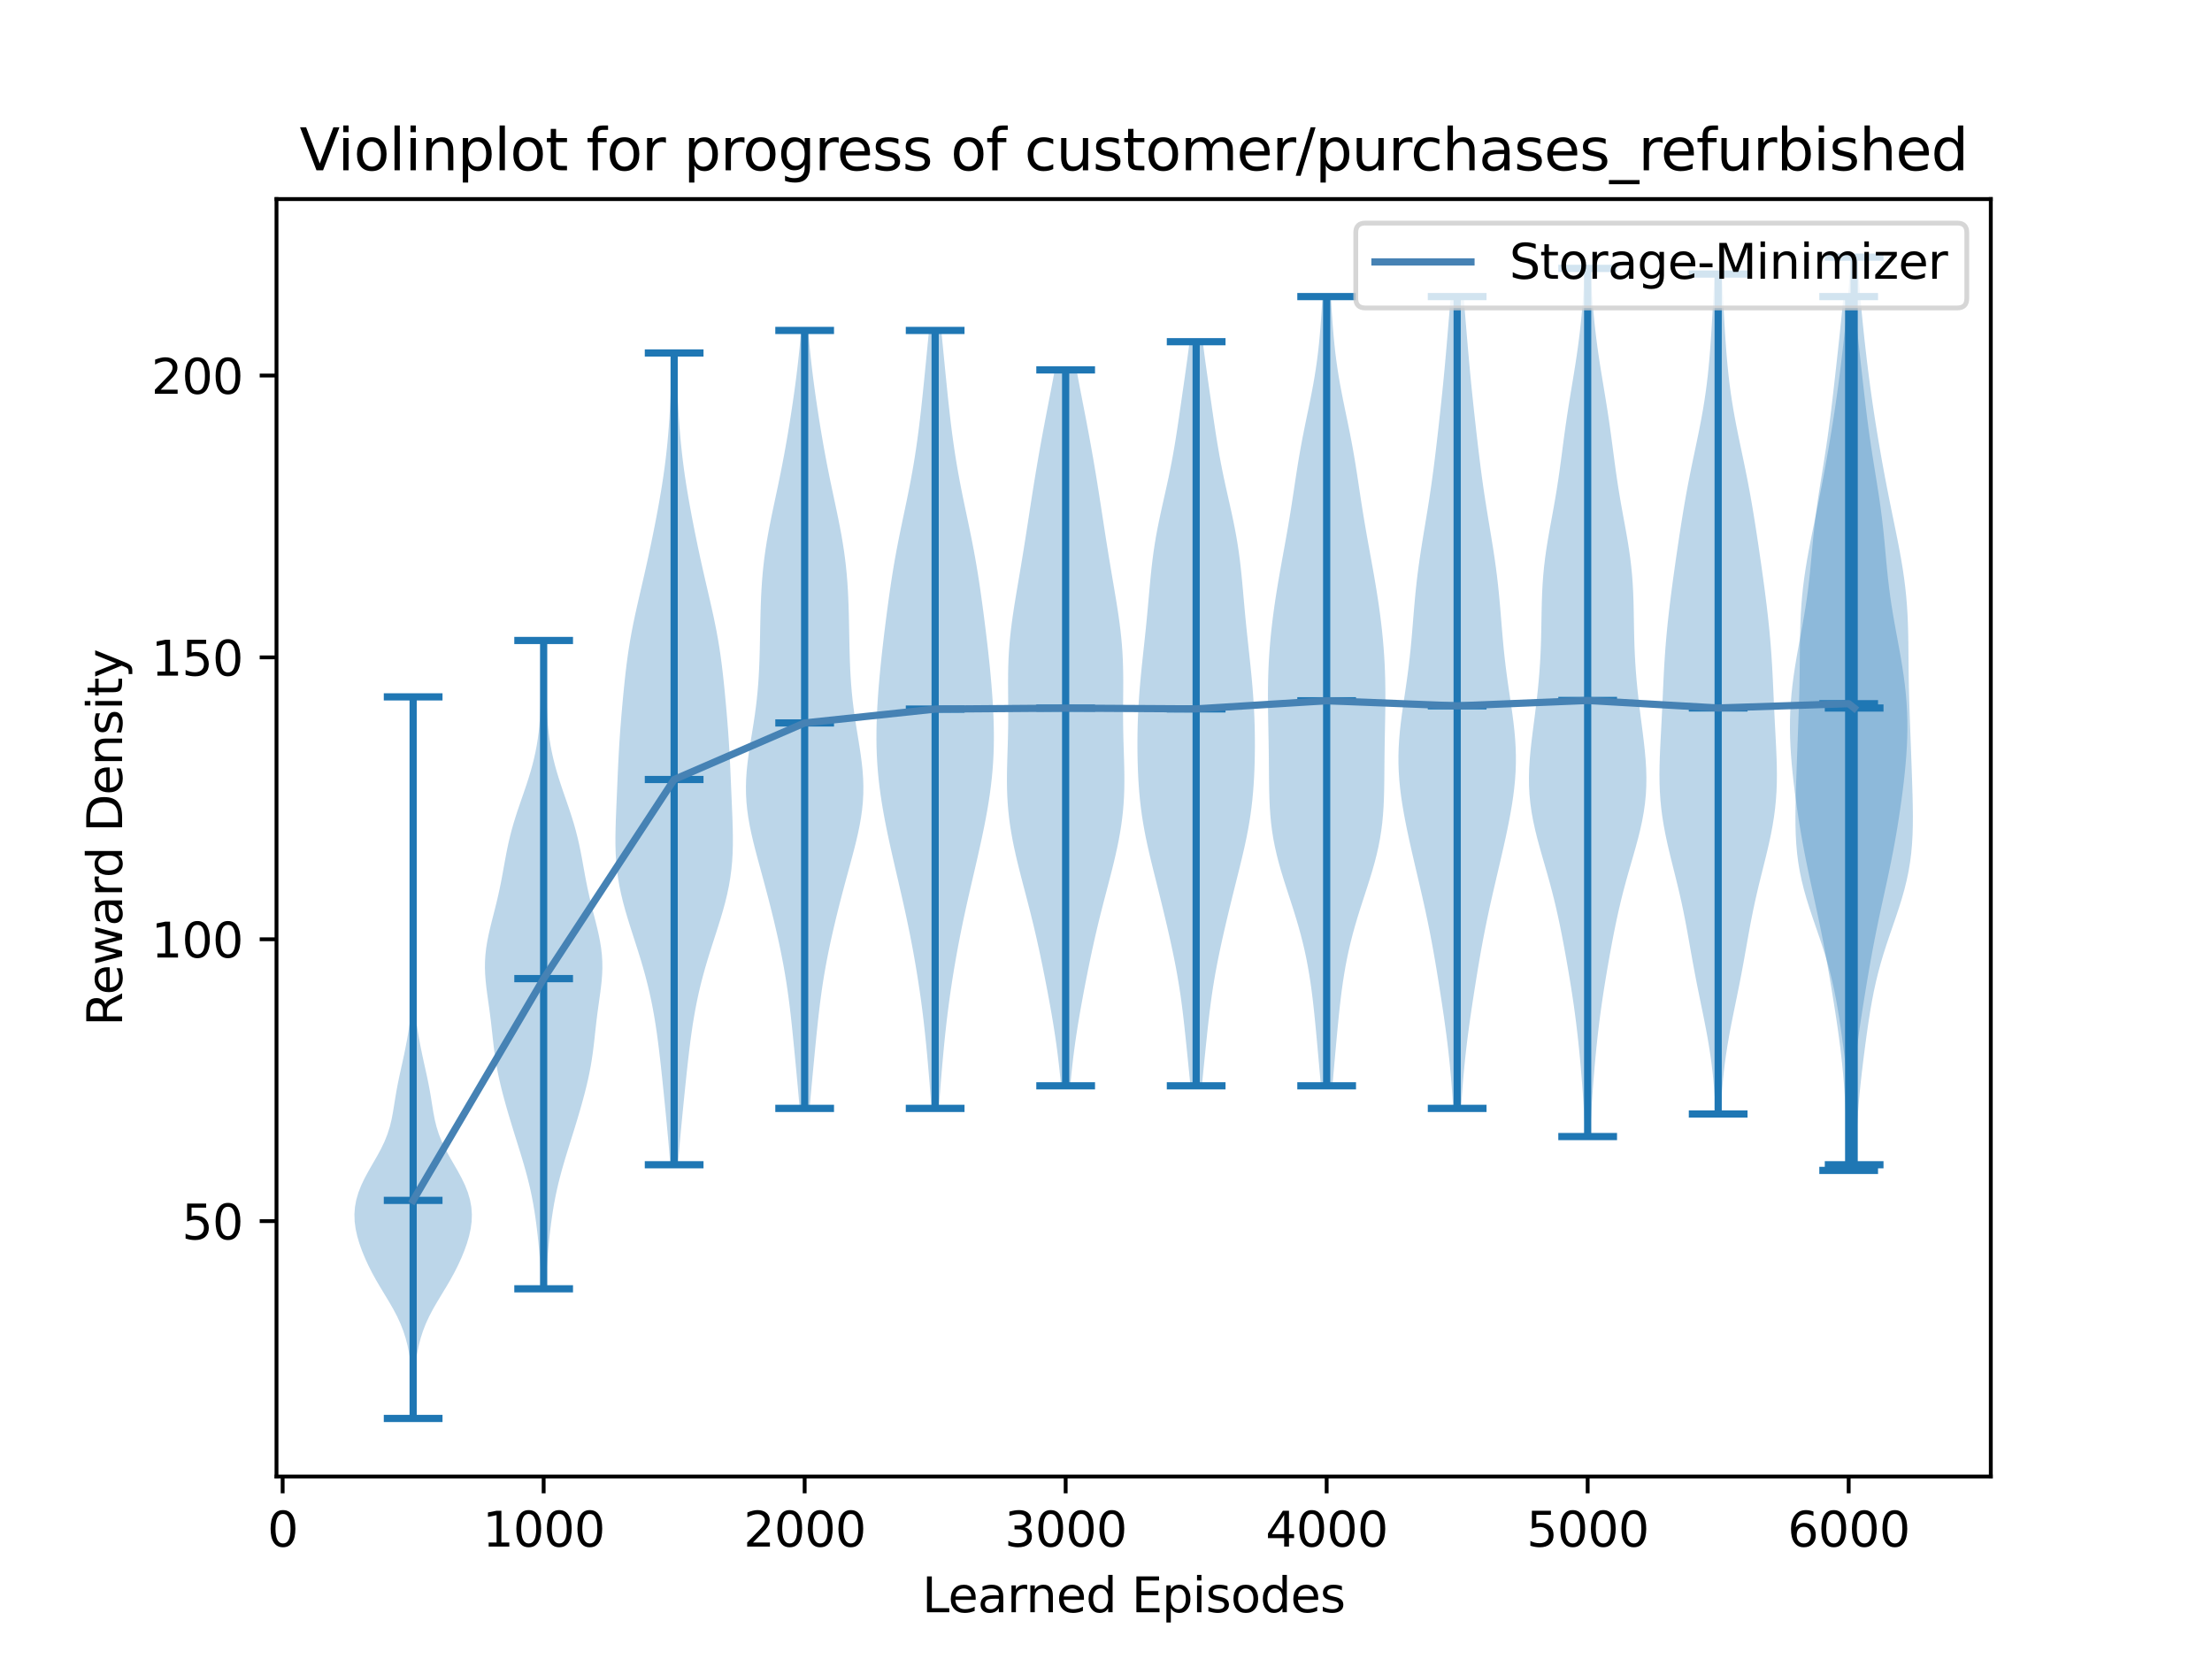 <?xml version="1.0" encoding="utf-8" standalone="no"?>
<!DOCTYPE svg PUBLIC "-//W3C//DTD SVG 1.1//EN"
  "http://www.w3.org/Graphics/SVG/1.1/DTD/svg11.dtd">
<svg xmlns:xlink="http://www.w3.org/1999/xlink" width="460.8pt" height="345.6pt" viewBox="0 0 460.8 345.6" xmlns="http://www.w3.org/2000/svg" version="1.1">
 <defs>
  <style type="text/css">*{stroke-linejoin: round; stroke-linecap: butt}</style>
 </defs>
 <g id="figure_1">
  <g id="patch_1">
   <path d="M 0 345.6 
L 460.8 345.6 
L 460.8 0 
L 0 0 
z
" style="fill: #ffffff"/>
  </g>
  <g id="axes_1">
   <g id="patch_2">
    <path d="M 57.6 307.584 
L 414.72 307.584 
L 414.72 41.472 
L 57.6 41.472 
z
" style="fill: #ffffff"/>
   </g>
   <g id="PolyCollection_1">
    <path d="M 86.197 295.488 
L 85.935 295.488 
L 85.932 293.97 
L 85.93 292.451 
L 85.922 290.933 
L 85.899 289.414 
L 85.85 287.896 
L 85.766 286.378 
L 85.637 284.859 
L 85.455 283.341 
L 85.212 281.823 
L 84.899 280.304 
L 84.505 278.786 
L 84.018 277.267 
L 83.427 275.749 
L 82.728 274.231 
L 81.929 272.712 
L 81.054 271.194 
L 80.137 269.676 
L 79.217 268.157 
L 78.329 266.639 
L 77.496 265.12 
L 76.729 263.602 
L 76.034 262.084 
L 75.411 260.565 
L 74.869 259.047 
L 74.422 257.529 
L 74.087 256.01 
L 73.884 254.492 
L 73.833 252.973 
L 73.943 251.455 
L 74.222 249.937 
L 74.666 248.418 
L 75.263 246.9 
L 75.991 245.382 
L 76.815 243.863 
L 77.689 242.345 
L 78.562 240.826 
L 79.382 239.308 
L 80.107 237.79 
L 80.712 236.271 
L 81.193 234.753 
L 81.565 233.235 
L 81.857 231.716 
L 82.106 230.198 
L 82.347 228.679 
L 82.606 227.161 
L 82.894 225.643 
L 83.21 224.124 
L 83.543 222.606 
L 83.88 221.088 
L 84.207 219.569 
L 84.516 218.051 
L 84.804 216.532 
L 85.066 215.014 
L 85.299 213.496 
L 85.5 211.977 
L 85.667 210.459 
L 85.798 208.941 
L 85.895 207.422 
L 85.963 205.904 
L 86.008 204.385 
L 86.035 202.867 
L 86.05 201.349 
L 86.057 199.83 
L 86.058 198.312 
L 86.056 196.794 
L 86.05 195.275 
L 86.039 193.757 
L 86.025 192.238 
L 86.007 190.72 
L 85.986 189.202 
L 85.967 187.683 
L 85.951 186.165 
L 85.943 184.647 
L 85.943 183.128 
L 85.952 181.61 
L 85.968 180.091 
L 85.987 178.573 
L 86.007 177.055 
L 86.025 175.536 
L 86.04 174.018 
L 86.049 172.5 
L 86.055 170.981 
L 86.056 169.463 
L 86.053 167.944 
L 86.045 166.426 
L 86.033 164.908 
L 86.016 163.389 
L 85.996 161.871 
L 85.974 160.353 
L 85.953 158.834 
L 85.935 157.316 
L 85.921 155.797 
L 85.913 154.279 
L 85.908 152.761 
L 85.907 151.242 
L 85.907 149.724 
L 85.908 148.206 
L 85.912 146.687 
L 85.921 145.169 
L 86.212 145.169 
L 86.212 145.169 
L 86.22 146.687 
L 86.224 148.206 
L 86.226 149.724 
L 86.226 151.242 
L 86.224 152.761 
L 86.22 154.279 
L 86.212 155.797 
L 86.198 157.316 
L 86.18 158.834 
L 86.158 160.353 
L 86.136 161.871 
L 86.116 163.389 
L 86.1 164.908 
L 86.088 166.426 
L 86.08 167.944 
L 86.077 169.463 
L 86.078 170.981 
L 86.084 172.5 
L 86.093 174.018 
L 86.107 175.536 
L 86.125 177.055 
L 86.145 178.573 
L 86.165 180.091 
L 86.181 181.61 
L 86.19 183.128 
L 86.19 184.647 
L 86.181 186.165 
L 86.166 187.683 
L 86.146 189.202 
L 86.126 190.72 
L 86.108 192.238 
L 86.093 193.757 
L 86.083 195.275 
L 86.077 196.794 
L 86.074 198.312 
L 86.076 199.83 
L 86.083 201.349 
L 86.098 202.867 
L 86.125 204.385 
L 86.17 205.904 
L 86.238 207.422 
L 86.335 208.941 
L 86.466 210.459 
L 86.633 211.977 
L 86.834 213.496 
L 87.067 215.014 
L 87.329 216.532 
L 87.616 218.051 
L 87.926 219.569 
L 88.253 221.088 
L 88.589 222.606 
L 88.922 224.124 
L 89.238 225.643 
L 89.527 227.161 
L 89.786 228.679 
L 90.027 230.198 
L 90.276 231.716 
L 90.568 233.235 
L 90.939 234.753 
L 91.42 236.271 
L 92.026 237.79 
L 92.751 239.308 
L 93.571 240.826 
L 94.443 242.345 
L 95.318 243.863 
L 96.142 245.382 
L 96.87 246.9 
L 97.467 248.418 
L 97.911 249.937 
L 98.189 251.455 
L 98.3 252.973 
L 98.248 254.492 
L 98.046 256.01 
L 97.711 257.529 
L 97.263 259.047 
L 96.721 260.565 
L 96.099 262.084 
L 95.404 263.602 
L 94.637 265.12 
L 93.804 266.639 
L 92.916 268.157 
L 91.996 269.676 
L 91.079 271.194 
L 90.204 272.712 
L 89.405 274.231 
L 88.706 275.749 
L 88.115 277.267 
L 87.627 278.786 
L 87.234 280.304 
L 86.921 281.823 
L 86.678 283.341 
L 86.496 284.859 
L 86.367 286.378 
L 86.283 287.896 
L 86.234 289.414 
L 86.211 290.933 
L 86.203 292.451 
L 86.201 293.97 
L 86.197 295.488 
z
" clip-path="url(#p8d16883000)" style="fill: #1f77b4; fill-opacity: 0.3"/>
   </g>
   <g id="PolyCollection_2">
    <path d="M 113.654 268.478 
L 112.85 268.478 
L 112.781 267.113 
L 112.704 265.749 
L 112.617 264.385 
L 112.521 263.021 
L 112.414 261.657 
L 112.297 260.293 
L 112.168 258.928 
L 112.027 257.564 
L 111.872 256.2 
L 111.701 254.836 
L 111.513 253.472 
L 111.304 252.108 
L 111.071 250.743 
L 110.813 249.379 
L 110.528 248.015 
L 110.214 246.651 
L 109.873 245.287 
L 109.507 243.923 
L 109.119 242.558 
L 108.714 241.194 
L 108.298 239.83 
L 107.874 238.466 
L 107.447 237.102 
L 107.023 235.738 
L 106.603 234.373 
L 106.19 233.009 
L 105.786 231.645 
L 105.394 230.281 
L 105.016 228.917 
L 104.655 227.553 
L 104.313 226.188 
L 103.997 224.824 
L 103.708 223.46 
L 103.449 222.096 
L 103.222 220.732 
L 103.023 219.368 
L 102.848 218.003 
L 102.691 216.639 
L 102.542 215.275 
L 102.392 213.911 
L 102.234 212.547 
L 102.063 211.183 
L 101.88 209.818 
L 101.688 208.454 
L 101.497 207.09 
L 101.32 205.726 
L 101.172 204.362 
L 101.067 202.998 
L 101.019 201.633 
L 101.035 200.269 
L 101.121 198.905 
L 101.275 197.541 
L 101.491 196.177 
L 101.761 194.813 
L 102.07 193.448 
L 102.405 192.084 
L 102.753 190.72 
L 103.101 189.356 
L 103.439 187.992 
L 103.76 186.628 
L 104.06 185.263 
L 104.34 183.899 
L 104.602 182.535 
L 104.851 181.171 
L 105.097 179.807 
L 105.348 178.443 
L 105.612 177.078 
L 105.9 175.714 
L 106.217 174.35 
L 106.567 172.986 
L 106.952 171.622 
L 107.369 170.258 
L 107.813 168.893 
L 108.276 167.529 
L 108.748 166.165 
L 109.22 164.801 
L 109.681 163.437 
L 110.122 162.073 
L 110.535 160.708 
L 110.915 159.344 
L 111.257 157.98 
L 111.558 156.616 
L 111.818 155.252 
L 112.037 153.888 
L 112.215 152.523 
L 112.356 151.159 
L 112.461 149.795 
L 112.536 148.431 
L 112.585 147.067 
L 112.613 145.703 
L 112.626 144.338 
L 112.631 142.974 
L 112.632 141.61 
L 112.635 140.246 
L 112.643 138.882 
L 112.659 137.518 
L 112.684 136.153 
L 112.718 134.789 
L 112.76 133.425 
L 113.745 133.425 
L 113.745 133.425 
L 113.787 134.789 
L 113.821 136.153 
L 113.846 137.518 
L 113.861 138.882 
L 113.869 140.246 
L 113.872 141.61 
L 113.874 142.974 
L 113.878 144.338 
L 113.892 145.703 
L 113.92 147.067 
L 113.969 148.431 
L 114.044 149.795 
L 114.149 151.159 
L 114.289 152.523 
L 114.468 153.888 
L 114.686 155.252 
L 114.946 156.616 
L 115.248 157.98 
L 115.59 159.344 
L 115.97 160.708 
L 116.383 162.073 
L 116.824 163.437 
L 117.285 164.801 
L 117.756 166.165 
L 118.229 167.529 
L 118.692 168.893 
L 119.135 170.258 
L 119.553 171.622 
L 119.938 172.986 
L 120.288 174.35 
L 120.605 175.714 
L 120.892 177.078 
L 121.157 178.443 
L 121.408 179.807 
L 121.653 181.171 
L 121.903 182.535 
L 122.165 183.899 
L 122.445 185.263 
L 122.745 186.628 
L 123.066 187.992 
L 123.404 189.356 
L 123.752 190.72 
L 124.1 192.084 
L 124.435 193.448 
L 124.744 194.813 
L 125.013 196.177 
L 125.23 197.541 
L 125.384 198.905 
L 125.47 200.269 
L 125.486 201.633 
L 125.437 202.998 
L 125.333 204.362 
L 125.184 205.726 
L 125.007 207.09 
L 124.817 208.454 
L 124.625 209.818 
L 124.441 211.183 
L 124.271 212.547 
L 124.113 213.911 
L 123.963 215.275 
L 123.814 216.639 
L 123.656 218.003 
L 123.482 219.368 
L 123.283 220.732 
L 123.056 222.096 
L 122.797 223.46 
L 122.508 224.824 
L 122.191 226.188 
L 121.85 227.553 
L 121.489 228.917 
L 121.11 230.281 
L 120.718 231.645 
L 120.315 233.009 
L 119.902 234.373 
L 119.482 235.738 
L 119.057 237.102 
L 118.631 238.466 
L 118.207 239.83 
L 117.79 241.194 
L 117.386 242.558 
L 116.998 243.923 
L 116.632 245.287 
L 116.291 246.651 
L 115.977 248.015 
L 115.691 249.379 
L 115.433 250.743 
L 115.201 252.108 
L 114.992 253.472 
L 114.803 254.836 
L 114.633 256.2 
L 114.478 257.564 
L 114.337 258.928 
L 114.208 260.293 
L 114.091 261.657 
L 113.984 263.021 
L 113.888 264.385 
L 113.801 265.749 
L 113.724 267.113 
L 113.654 268.478 
z
" clip-path="url(#p8d16883000)" style="fill: #1f77b4; fill-opacity: 0.3"/>
   </g>
   <g id="PolyCollection_3">
    <path d="M 141.245 242.641 
L 139.632 242.641 
L 139.5 240.933 
L 139.359 239.225 
L 139.211 237.517 
L 139.056 235.809 
L 138.895 234.101 
L 138.73 232.392 
L 138.562 230.684 
L 138.391 228.976 
L 138.218 227.268 
L 138.042 225.56 
L 137.863 223.851 
L 137.678 222.143 
L 137.487 220.435 
L 137.287 218.727 
L 137.073 217.019 
L 136.843 215.311 
L 136.591 213.602 
L 136.315 211.894 
L 136.01 210.186 
L 135.673 208.478 
L 135.302 206.77 
L 134.896 205.062 
L 134.455 203.353 
L 133.981 201.645 
L 133.477 199.937 
L 132.95 198.229 
L 132.406 196.521 
L 131.855 194.813 
L 131.307 193.104 
L 130.775 191.396 
L 130.271 189.688 
L 129.806 187.98 
L 129.391 186.272 
L 129.034 184.564 
L 128.742 182.855 
L 128.516 181.147 
L 128.356 179.439 
L 128.256 177.731 
L 128.208 176.023 
L 128.205 174.314 
L 128.234 172.606 
L 128.286 170.898 
L 128.351 169.19 
L 128.422 167.482 
L 128.496 165.774 
L 128.569 164.065 
L 128.642 162.357 
L 128.716 160.649 
L 128.796 158.941 
L 128.883 157.233 
L 128.98 155.525 
L 129.089 153.816 
L 129.21 152.108 
L 129.342 150.4 
L 129.483 148.692 
L 129.632 146.984 
L 129.789 145.276 
L 129.954 143.567 
L 130.129 141.859 
L 130.317 140.151 
L 130.522 138.443 
L 130.749 136.735 
L 131.002 135.026 
L 131.282 133.318 
L 131.59 131.61 
L 131.925 129.902 
L 132.284 128.194 
L 132.661 126.486 
L 133.05 124.777 
L 133.445 123.069 
L 133.841 121.361 
L 134.233 119.653 
L 134.618 117.945 
L 134.996 116.237 
L 135.363 114.528 
L 135.721 112.82 
L 136.07 111.112 
L 136.41 109.404 
L 136.74 107.696 
L 137.059 105.988 
L 137.366 104.279 
L 137.66 102.571 
L 137.938 100.863 
L 138.197 99.155 
L 138.438 97.447 
L 138.657 95.739 
L 138.855 94.03 
L 139.031 92.322 
L 139.187 90.614 
L 139.323 88.906 
L 139.441 87.198 
L 139.545 85.489 
L 139.635 83.781 
L 139.715 82.073 
L 139.787 80.365 
L 139.852 78.657 
L 139.912 76.949 
L 139.969 75.24 
L 140.022 73.532 
L 140.854 73.532 
L 140.854 73.532 
L 140.908 75.24 
L 140.964 76.949 
L 141.025 78.657 
L 141.09 80.365 
L 141.161 82.073 
L 141.241 83.781 
L 141.332 85.489 
L 141.435 87.198 
L 141.554 88.906 
L 141.69 90.614 
L 141.845 92.322 
L 142.022 94.03 
L 142.22 95.739 
L 142.439 97.447 
L 142.679 99.155 
L 142.939 100.863 
L 143.217 102.571 
L 143.51 104.279 
L 143.818 105.988 
L 144.137 107.696 
L 144.467 109.404 
L 144.806 111.112 
L 145.155 112.82 
L 145.513 114.528 
L 145.881 116.237 
L 146.258 117.945 
L 146.644 119.653 
L 147.036 121.361 
L 147.432 123.069 
L 147.827 124.777 
L 148.216 126.486 
L 148.593 128.194 
L 148.951 129.902 
L 149.286 131.61 
L 149.595 133.318 
L 149.875 135.026 
L 150.127 136.735 
L 150.354 138.443 
L 150.559 140.151 
L 150.747 141.859 
L 150.922 143.567 
L 151.087 145.276 
L 151.244 146.984 
L 151.394 148.692 
L 151.535 150.4 
L 151.666 152.108 
L 151.787 153.816 
L 151.896 155.525 
L 151.993 157.233 
L 152.081 158.941 
L 152.16 160.649 
L 152.235 162.357 
L 152.308 164.065 
L 152.381 165.774 
L 152.454 167.482 
L 152.526 169.19 
L 152.591 170.898 
L 152.643 172.606 
L 152.672 174.314 
L 152.668 176.023 
L 152.621 177.731 
L 152.521 179.439 
L 152.36 181.147 
L 152.134 182.855 
L 151.842 184.564 
L 151.486 186.272 
L 151.071 187.98 
L 150.606 189.688 
L 150.102 191.396 
L 149.57 193.104 
L 149.022 194.813 
L 148.471 196.521 
L 147.927 198.229 
L 147.4 199.937 
L 146.896 201.645 
L 146.422 203.353 
L 145.981 205.062 
L 145.575 206.77 
L 145.204 208.478 
L 144.867 210.186 
L 144.562 211.894 
L 144.285 213.602 
L 144.034 215.311 
L 143.804 217.019 
L 143.59 218.727 
L 143.389 220.435 
L 143.198 222.143 
L 143.014 223.851 
L 142.835 225.56 
L 142.659 227.268 
L 142.485 228.976 
L 142.314 230.684 
L 142.146 232.392 
L 141.981 234.101 
L 141.821 235.809 
L 141.666 237.517 
L 141.517 239.225 
L 141.376 240.933 
L 141.245 242.641 
z
" clip-path="url(#p8d16883000)" style="fill: #1f77b4; fill-opacity: 0.3"/>
   </g>
   <g id="PolyCollection_4">
    <path d="M 168.661 230.898 
L 166.587 230.898 
L 166.448 229.261 
L 166.304 227.624 
L 166.155 225.987 
L 166.002 224.35 
L 165.848 222.713 
L 165.692 221.076 
L 165.534 219.439 
L 165.375 217.802 
L 165.213 216.165 
L 165.047 214.528 
L 164.874 212.891 
L 164.691 211.254 
L 164.498 209.617 
L 164.289 207.98 
L 164.064 206.343 
L 163.819 204.706 
L 163.554 203.069 
L 163.269 201.432 
L 162.963 199.795 
L 162.638 198.158 
L 162.294 196.521 
L 161.934 194.884 
L 161.559 193.247 
L 161.17 191.61 
L 160.77 189.973 
L 160.358 188.336 
L 159.935 186.699 
L 159.504 185.062 
L 159.065 183.425 
L 158.62 181.788 
L 158.174 180.151 
L 157.732 178.514 
L 157.302 176.877 
L 156.892 175.24 
L 156.513 173.603 
L 156.174 171.966 
L 155.886 170.329 
L 155.658 168.692 
L 155.497 167.055 
L 155.408 165.418 
L 155.391 163.781 
L 155.443 162.144 
L 155.559 160.507 
L 155.73 158.87 
L 155.944 157.233 
L 156.189 155.596 
L 156.452 153.959 
L 156.72 152.322 
L 156.981 150.685 
L 157.227 149.048 
L 157.449 147.411 
L 157.645 145.774 
L 157.81 144.137 
L 157.947 142.5 
L 158.056 140.863 
L 158.141 139.226 
L 158.207 137.589 
L 158.257 135.952 
L 158.296 134.315 
L 158.329 132.678 
L 158.359 131.041 
L 158.391 129.404 
L 158.43 127.767 
L 158.479 126.13 
L 158.542 124.493 
L 158.625 122.856 
L 158.731 121.219 
L 158.864 119.582 
L 159.026 117.945 
L 159.218 116.308 
L 159.442 114.671 
L 159.696 113.034 
L 159.977 111.397 
L 160.283 109.76 
L 160.607 108.123 
L 160.944 106.486 
L 161.29 104.849 
L 161.639 103.212 
L 161.986 101.575 
L 162.328 99.938 
L 162.661 98.301 
L 162.983 96.664 
L 163.294 95.027 
L 163.594 93.39 
L 163.883 91.753 
L 164.162 90.116 
L 164.431 88.479 
L 164.692 86.842 
L 164.945 85.205 
L 165.189 83.568 
L 165.424 81.931 
L 165.649 80.294 
L 165.864 78.657 
L 166.067 77.02 
L 166.257 75.383 
L 166.433 73.746 
L 166.594 72.109 
L 166.741 70.472 
L 166.873 68.835 
L 168.375 68.835 
L 168.375 68.835 
L 168.507 70.472 
L 168.654 72.109 
L 168.816 73.746 
L 168.992 75.383 
L 169.182 77.02 
L 169.385 78.657 
L 169.599 80.294 
L 169.825 81.931 
L 170.06 83.568 
L 170.304 85.205 
L 170.556 86.842 
L 170.817 88.479 
L 171.087 90.116 
L 171.365 91.753 
L 171.654 93.39 
L 171.954 95.027 
L 172.265 96.664 
L 172.588 98.301 
L 172.921 99.938 
L 173.262 101.575 
L 173.609 103.212 
L 173.958 104.849 
L 174.304 106.486 
L 174.642 108.123 
L 174.966 109.76 
L 175.271 111.397 
L 175.552 113.034 
L 175.806 114.671 
L 176.03 116.308 
L 176.223 117.945 
L 176.385 119.582 
L 176.517 121.219 
L 176.623 122.856 
L 176.706 124.493 
L 176.77 126.13 
L 176.819 127.767 
L 176.857 129.404 
L 176.889 131.041 
L 176.92 132.678 
L 176.952 134.315 
L 176.991 135.952 
L 177.042 137.589 
L 177.107 139.226 
L 177.192 140.863 
L 177.302 142.5 
L 177.438 144.137 
L 177.604 145.774 
L 177.799 147.411 
L 178.022 149.048 
L 178.267 150.685 
L 178.529 152.322 
L 178.797 153.959 
L 179.059 155.596 
L 179.305 157.233 
L 179.519 158.87 
L 179.69 160.507 
L 179.806 162.144 
L 179.858 163.781 
L 179.841 165.418 
L 179.751 167.055 
L 179.59 168.692 
L 179.362 170.329 
L 179.075 171.966 
L 178.736 173.603 
L 178.356 175.24 
L 177.946 176.877 
L 177.516 178.514 
L 177.074 180.151 
L 176.629 181.788 
L 176.184 183.425 
L 175.745 185.062 
L 175.313 186.699 
L 174.891 188.336 
L 174.479 189.973 
L 174.078 191.61 
L 173.69 193.247 
L 173.315 194.884 
L 172.954 196.521 
L 172.611 198.158 
L 172.285 199.795 
L 171.979 201.432 
L 171.694 203.069 
L 171.429 204.706 
L 171.185 206.343 
L 170.959 207.98 
L 170.751 209.617 
L 170.557 211.254 
L 170.375 212.891 
L 170.202 214.528 
L 170.035 216.165 
L 169.873 217.802 
L 169.714 219.439 
L 169.557 221.076 
L 169.401 222.713 
L 169.246 224.35 
L 169.094 225.987 
L 168.945 227.624 
L 168.8 229.261 
L 168.661 230.898 
z
" clip-path="url(#p8d16883000)" style="fill: #1f77b4; fill-opacity: 0.3"/>
   </g>
   <g id="PolyCollection_5">
    <path d="M 195.59 230.898 
L 194.03 230.898 
L 193.916 229.261 
L 193.796 227.624 
L 193.67 225.987 
L 193.538 224.35 
L 193.401 222.713 
L 193.258 221.076 
L 193.109 219.439 
L 192.953 217.802 
L 192.788 216.165 
L 192.615 214.528 
L 192.43 212.891 
L 192.234 211.254 
L 192.026 209.617 
L 191.805 207.98 
L 191.571 206.343 
L 191.326 204.706 
L 191.067 203.069 
L 190.797 201.432 
L 190.515 199.795 
L 190.221 198.158 
L 189.915 196.521 
L 189.598 194.884 
L 189.268 193.247 
L 188.927 191.61 
L 188.576 189.973 
L 188.215 188.336 
L 187.846 186.699 
L 187.471 185.062 
L 187.093 183.425 
L 186.713 181.788 
L 186.334 180.151 
L 185.959 178.514 
L 185.59 176.877 
L 185.23 175.24 
L 184.882 173.603 
L 184.548 171.966 
L 184.232 170.329 
L 183.936 168.692 
L 183.664 167.055 
L 183.417 165.418 
L 183.2 163.781 
L 183.014 162.144 
L 182.86 160.507 
L 182.74 158.87 
L 182.653 157.233 
L 182.599 155.596 
L 182.577 153.959 
L 182.583 152.322 
L 182.616 150.685 
L 182.673 149.048 
L 182.752 147.411 
L 182.85 145.774 
L 182.965 144.137 
L 183.095 142.5 
L 183.239 140.863 
L 183.395 139.226 
L 183.562 137.589 
L 183.738 135.952 
L 183.924 134.315 
L 184.117 132.678 
L 184.316 131.041 
L 184.521 129.404 
L 184.733 127.767 
L 184.95 126.13 
L 185.174 124.493 
L 185.407 122.856 
L 185.65 121.219 
L 185.905 119.582 
L 186.173 117.945 
L 186.457 116.308 
L 186.756 114.671 
L 187.07 113.034 
L 187.397 111.397 
L 187.733 109.76 
L 188.076 108.123 
L 188.422 106.486 
L 188.765 104.849 
L 189.102 103.212 
L 189.429 101.575 
L 189.744 99.938 
L 190.044 98.301 
L 190.327 96.664 
L 190.594 95.027 
L 190.844 93.39 
L 191.079 91.753 
L 191.298 90.116 
L 191.505 88.479 
L 191.701 86.842 
L 191.886 85.205 
L 192.064 83.568 
L 192.236 81.931 
L 192.403 80.294 
L 192.568 78.657 
L 192.73 77.02 
L 192.892 75.383 
L 193.053 73.746 
L 193.213 72.109 
L 193.371 70.472 
L 193.527 68.835 
L 196.093 68.835 
L 196.093 68.835 
L 196.249 70.472 
L 196.408 72.109 
L 196.568 73.746 
L 196.729 75.383 
L 196.89 77.02 
L 197.053 78.657 
L 197.217 80.294 
L 197.384 81.931 
L 197.556 83.568 
L 197.734 85.205 
L 197.92 86.842 
L 198.115 88.479 
L 198.322 90.116 
L 198.542 91.753 
L 198.776 93.39 
L 199.026 95.027 
L 199.293 96.664 
L 199.577 98.301 
L 199.876 99.938 
L 200.191 101.575 
L 200.518 103.212 
L 200.855 104.849 
L 201.199 106.486 
L 201.544 108.123 
L 201.887 109.76 
L 202.224 111.397 
L 202.55 113.034 
L 202.864 114.671 
L 203.163 116.308 
L 203.447 117.945 
L 203.716 119.582 
L 203.971 121.219 
L 204.214 122.856 
L 204.446 124.493 
L 204.671 126.13 
L 204.888 127.767 
L 205.099 129.404 
L 205.304 131.041 
L 205.504 132.678 
L 205.697 134.315 
L 205.882 135.952 
L 206.059 137.589 
L 206.226 139.226 
L 206.381 140.863 
L 206.525 142.5 
L 206.655 144.137 
L 206.77 145.774 
L 206.868 147.411 
L 206.947 149.048 
L 207.004 150.685 
L 207.037 152.322 
L 207.044 153.959 
L 207.021 155.596 
L 206.967 157.233 
L 206.881 158.87 
L 206.76 160.507 
L 206.607 162.144 
L 206.42 163.781 
L 206.203 165.418 
L 205.957 167.055 
L 205.684 168.692 
L 205.388 170.329 
L 205.072 171.966 
L 204.738 173.603 
L 204.39 175.24 
L 204.03 176.877 
L 203.662 178.514 
L 203.287 180.151 
L 202.908 181.788 
L 202.528 183.425 
L 202.149 185.062 
L 201.774 186.699 
L 201.405 188.336 
L 201.044 189.973 
L 200.693 191.61 
L 200.352 193.247 
L 200.023 194.884 
L 199.705 196.521 
L 199.399 198.158 
L 199.105 199.795 
L 198.823 201.432 
L 198.553 203.069 
L 198.295 204.706 
L 198.049 206.343 
L 197.815 207.98 
L 197.595 209.617 
L 197.386 211.254 
L 197.19 212.891 
L 197.006 214.528 
L 196.832 216.165 
L 196.667 217.802 
L 196.511 219.439 
L 196.362 221.076 
L 196.219 222.713 
L 196.082 224.35 
L 195.951 225.987 
L 195.824 227.624 
L 195.704 229.261 
L 195.59 230.898 
z
" clip-path="url(#p8d16883000)" style="fill: #1f77b4; fill-opacity: 0.3"/>
   </g>
   <g id="PolyCollection_6">
    <path d="M 222.959 226.2 
L 221.033 226.2 
L 220.894 224.694 
L 220.742 223.187 
L 220.577 221.681 
L 220.399 220.174 
L 220.206 218.668 
L 220 217.161 
L 219.78 215.655 
L 219.547 214.148 
L 219.302 212.642 
L 219.046 211.135 
L 218.78 209.629 
L 218.506 208.122 
L 218.225 206.616 
L 217.937 205.109 
L 217.643 203.603 
L 217.343 202.096 
L 217.037 200.589 
L 216.722 199.083 
L 216.399 197.576 
L 216.066 196.07 
L 215.723 194.563 
L 215.369 193.057 
L 215.004 191.55 
L 214.629 190.044 
L 214.245 188.537 
L 213.854 187.031 
L 213.46 185.524 
L 213.066 184.018 
L 212.676 182.511 
L 212.294 181.005 
L 211.924 179.498 
L 211.572 177.992 
L 211.241 176.485 
L 210.937 174.979 
L 210.663 173.472 
L 210.423 171.966 
L 210.22 170.459 
L 210.054 168.953 
L 209.928 167.446 
L 209.838 165.94 
L 209.785 164.433 
L 209.762 162.927 
L 209.767 161.42 
L 209.792 159.914 
L 209.831 158.407 
L 209.877 156.901 
L 209.925 155.394 
L 209.967 153.888 
L 210.001 152.381 
L 210.024 150.875 
L 210.034 149.368 
L 210.034 147.862 
L 210.025 146.355 
L 210.012 144.848 
L 210.002 143.342 
L 209.999 141.835 
L 210.009 140.329 
L 210.039 138.822 
L 210.092 137.316 
L 210.173 135.809 
L 210.281 134.303 
L 210.418 132.796 
L 210.582 131.29 
L 210.771 129.783 
L 210.98 128.277 
L 211.207 126.77 
L 211.446 125.264 
L 211.694 123.757 
L 211.948 122.251 
L 212.203 120.744 
L 212.458 119.238 
L 212.711 117.731 
L 212.96 116.225 
L 213.205 114.718 
L 213.446 113.212 
L 213.684 111.705 
L 213.918 110.199 
L 214.151 108.692 
L 214.382 107.186 
L 214.614 105.679 
L 214.848 104.173 
L 215.084 102.666 
L 215.323 101.16 
L 215.567 99.653 
L 215.816 98.147 
L 216.071 96.64 
L 216.331 95.134 
L 216.596 93.627 
L 216.867 92.121 
L 217.144 90.614 
L 217.425 89.107 
L 217.71 87.601 
L 218 86.094 
L 218.291 84.588 
L 218.584 83.081 
L 218.877 81.575 
L 219.166 80.068 
L 219.451 78.562 
L 219.728 77.055 
L 224.264 77.055 
L 224.264 77.055 
L 224.541 78.562 
L 224.826 80.068 
L 225.115 81.575 
L 225.408 83.081 
L 225.701 84.588 
L 225.993 86.094 
L 226.282 87.601 
L 226.567 89.107 
L 226.849 90.614 
L 227.125 92.121 
L 227.396 93.627 
L 227.662 95.134 
L 227.921 96.64 
L 228.176 98.147 
L 228.425 99.653 
L 228.669 101.16 
L 228.909 102.666 
L 229.145 104.173 
L 229.378 105.679 
L 229.61 107.186 
L 229.842 108.692 
L 230.074 110.199 
L 230.308 111.705 
L 230.546 113.212 
L 230.787 114.718 
L 231.032 116.225 
L 231.282 117.731 
L 231.534 119.238 
L 231.789 120.744 
L 232.045 122.251 
L 232.298 123.757 
L 232.546 125.264 
L 232.785 126.77 
L 233.012 128.277 
L 233.222 129.783 
L 233.41 131.29 
L 233.574 132.796 
L 233.711 134.303 
L 233.82 135.809 
L 233.9 137.316 
L 233.953 138.822 
L 233.983 140.329 
L 233.994 141.835 
L 233.991 143.342 
L 233.98 144.848 
L 233.967 146.355 
L 233.959 147.862 
L 233.958 149.368 
L 233.968 150.875 
L 233.991 152.381 
L 234.025 153.888 
L 234.068 155.394 
L 234.115 156.901 
L 234.161 158.407 
L 234.2 159.914 
L 234.225 161.42 
L 234.23 162.927 
L 234.208 164.433 
L 234.154 165.94 
L 234.065 167.446 
L 233.938 168.953 
L 233.773 170.459 
L 233.569 171.966 
L 233.329 173.472 
L 233.055 174.979 
L 232.751 176.485 
L 232.42 177.992 
L 232.068 179.498 
L 231.698 181.005 
L 231.316 182.511 
L 230.926 184.018 
L 230.532 185.524 
L 230.138 187.031 
L 229.748 188.537 
L 229.364 190.044 
L 228.988 191.55 
L 228.623 193.057 
L 228.269 194.563 
L 227.926 196.07 
L 227.593 197.576 
L 227.27 199.083 
L 226.956 200.589 
L 226.649 202.096 
L 226.349 203.603 
L 226.055 205.109 
L 225.767 206.616 
L 225.486 208.122 
L 225.212 209.629 
L 224.947 211.135 
L 224.691 212.642 
L 224.446 214.148 
L 224.213 215.655 
L 223.992 217.161 
L 223.786 218.668 
L 223.593 220.174 
L 223.415 221.681 
L 223.25 223.187 
L 223.098 224.694 
L 222.959 226.2 
z
" clip-path="url(#p8d16883000)" style="fill: #1f77b4; fill-opacity: 0.3"/>
   </g>
   <g id="PolyCollection_7">
    <path d="M 250.375 226.2 
L 247.989 226.2 
L 247.837 224.634 
L 247.682 223.069 
L 247.525 221.503 
L 247.366 219.937 
L 247.207 218.371 
L 247.046 216.805 
L 246.882 215.239 
L 246.712 213.674 
L 246.536 212.108 
L 246.348 210.542 
L 246.148 208.976 
L 245.931 207.41 
L 245.697 205.845 
L 245.444 204.279 
L 245.171 202.713 
L 244.88 201.147 
L 244.572 199.581 
L 244.248 198.015 
L 243.911 196.45 
L 243.563 194.884 
L 243.205 193.318 
L 242.839 191.752 
L 242.466 190.186 
L 242.087 188.62 
L 241.703 187.055 
L 241.315 185.489 
L 240.924 183.923 
L 240.532 182.357 
L 240.143 180.791 
L 239.761 179.225 
L 239.391 177.66 
L 239.037 176.094 
L 238.704 174.528 
L 238.398 172.962 
L 238.121 171.396 
L 237.876 169.831 
L 237.664 168.265 
L 237.484 166.699 
L 237.335 165.133 
L 237.215 163.567 
L 237.12 162.001 
L 237.048 160.436 
L 236.997 158.87 
L 236.964 157.304 
L 236.948 155.738 
L 236.949 154.172 
L 236.967 152.606 
L 237.002 151.041 
L 237.054 149.475 
L 237.125 147.909 
L 237.213 146.343 
L 237.319 144.777 
L 237.441 143.211 
L 237.578 141.646 
L 237.727 140.08 
L 237.886 138.514 
L 238.052 136.948 
L 238.221 135.382 
L 238.391 133.817 
L 238.557 132.251 
L 238.72 130.685 
L 238.875 129.119 
L 239.024 127.553 
L 239.167 125.987 
L 239.307 124.422 
L 239.446 122.856 
L 239.588 121.29 
L 239.74 119.724 
L 239.905 118.158 
L 240.09 116.592 
L 240.298 115.027 
L 240.531 113.461 
L 240.792 111.895 
L 241.079 110.329 
L 241.39 108.763 
L 241.72 107.198 
L 242.063 105.632 
L 242.414 104.066 
L 242.766 102.5 
L 243.113 100.934 
L 243.45 99.368 
L 243.772 97.803 
L 244.079 96.237 
L 244.368 94.671 
L 244.642 93.105 
L 244.9 91.539 
L 245.147 89.973 
L 245.384 88.408 
L 245.616 86.842 
L 245.843 85.276 
L 246.069 83.71 
L 246.295 82.144 
L 246.52 80.578 
L 246.745 79.013 
L 246.968 77.447 
L 247.187 75.881 
L 247.402 74.315 
L 247.609 72.749 
L 247.807 71.184 
L 250.557 71.184 
L 250.557 71.184 
L 250.755 72.749 
L 250.962 74.315 
L 251.177 75.881 
L 251.396 77.447 
L 251.62 79.013 
L 251.844 80.578 
L 252.069 82.144 
L 252.295 83.71 
L 252.521 85.276 
L 252.748 86.842 
L 252.98 88.408 
L 253.217 89.973 
L 253.464 91.539 
L 253.723 93.105 
L 253.996 94.671 
L 254.285 96.237 
L 254.592 97.803 
L 254.914 99.368 
L 255.251 100.934 
L 255.598 102.5 
L 255.95 104.066 
L 256.301 105.632 
L 256.644 107.198 
L 256.974 108.763 
L 257.285 110.329 
L 257.572 111.895 
L 257.833 113.461 
L 258.067 115.027 
L 258.274 116.592 
L 258.459 118.158 
L 258.625 119.724 
L 258.776 121.29 
L 258.919 122.856 
L 259.057 124.422 
L 259.197 125.987 
L 259.34 127.553 
L 259.489 129.119 
L 259.645 130.685 
L 259.807 132.251 
L 259.974 133.817 
L 260.143 135.382 
L 260.312 136.948 
L 260.478 138.514 
L 260.637 140.08 
L 260.786 141.646 
L 260.923 143.211 
L 261.045 144.777 
L 261.151 146.343 
L 261.239 147.909 
L 261.31 149.475 
L 261.362 151.041 
L 261.397 152.606 
L 261.415 154.172 
L 261.416 155.738 
L 261.4 157.304 
L 261.367 158.87 
L 261.316 160.436 
L 261.244 162.001 
L 261.149 163.567 
L 261.029 165.133 
L 260.88 166.699 
L 260.7 168.265 
L 260.488 169.831 
L 260.243 171.396 
L 259.966 172.962 
L 259.66 174.528 
L 259.328 176.094 
L 258.974 177.66 
L 258.603 179.225 
L 258.221 180.791 
L 257.832 182.357 
L 257.441 183.923 
L 257.049 185.489 
L 256.661 187.055 
L 256.277 188.62 
L 255.898 190.186 
L 255.525 191.752 
L 255.159 193.318 
L 254.801 194.884 
L 254.453 196.45 
L 254.116 198.015 
L 253.792 199.581 
L 253.484 201.147 
L 253.193 202.713 
L 252.921 204.279 
L 252.667 205.845 
L 252.433 207.41 
L 252.217 208.976 
L 252.016 210.542 
L 251.829 212.108 
L 251.652 213.674 
L 251.482 215.239 
L 251.318 216.805 
L 251.157 218.371 
L 250.998 219.937 
L 250.839 221.503 
L 250.682 223.069 
L 250.527 224.634 
L 250.375 226.2 
z
" clip-path="url(#p8d16883000)" style="fill: #1f77b4; fill-opacity: 0.3"/>
   </g>
   <g id="PolyCollection_8">
    <path d="M 277.568 226.2 
L 275.168 226.2 
L 275.025 224.54 
L 274.879 222.879 
L 274.731 221.218 
L 274.582 219.557 
L 274.432 217.897 
L 274.281 216.236 
L 274.126 214.575 
L 273.966 212.914 
L 273.799 211.254 
L 273.621 209.593 
L 273.429 207.932 
L 273.219 206.272 
L 272.986 204.611 
L 272.728 202.95 
L 272.441 201.289 
L 272.121 199.629 
L 271.766 197.968 
L 271.376 196.307 
L 270.951 194.646 
L 270.493 192.986 
L 270.004 191.325 
L 269.49 189.664 
L 268.959 188.004 
L 268.419 186.343 
L 267.881 184.682 
L 267.354 183.021 
L 266.851 181.361 
L 266.381 179.7 
L 265.955 178.039 
L 265.579 176.379 
L 265.257 174.718 
L 264.993 173.057 
L 264.785 171.396 
L 264.628 169.736 
L 264.516 168.075 
L 264.441 166.414 
L 264.395 164.753 
L 264.367 163.093 
L 264.35 161.432 
L 264.337 159.771 
L 264.322 158.111 
L 264.303 156.45 
L 264.278 154.789 
L 264.248 153.128 
L 264.216 151.468 
L 264.185 149.807 
L 264.158 148.146 
L 264.14 146.485 
L 264.134 144.825 
L 264.145 143.164 
L 264.174 141.503 
L 264.224 139.843 
L 264.297 138.182 
L 264.392 136.521 
L 264.512 134.86 
L 264.654 133.2 
L 264.819 131.539 
L 265.006 129.878 
L 265.212 128.218 
L 265.438 126.557 
L 265.681 124.896 
L 265.94 123.235 
L 266.213 121.575 
L 266.497 119.914 
L 266.79 118.253 
L 267.089 116.592 
L 267.39 114.932 
L 267.692 113.271 
L 267.989 111.61 
L 268.28 109.95 
L 268.562 108.289 
L 268.834 106.628 
L 269.097 104.967 
L 269.352 103.307 
L 269.603 101.646 
L 269.853 99.985 
L 270.108 98.325 
L 270.371 96.664 
L 270.648 95.003 
L 270.94 93.342 
L 271.248 91.682 
L 271.572 90.021 
L 271.908 88.36 
L 272.251 86.699 
L 272.596 85.039 
L 272.935 83.378 
L 273.263 81.717 
L 273.574 80.057 
L 273.862 78.396 
L 274.124 76.735 
L 274.36 75.074 
L 274.568 73.414 
L 274.751 71.753 
L 274.911 70.092 
L 275.051 68.431 
L 275.176 66.771 
L 275.289 65.11 
L 275.393 63.449 
L 275.49 61.789 
L 277.246 61.789 
L 277.246 61.789 
L 277.343 63.449 
L 277.447 65.11 
L 277.56 66.771 
L 277.685 68.431 
L 277.825 70.092 
L 277.985 71.753 
L 278.168 73.414 
L 278.376 75.074 
L 278.612 76.735 
L 278.874 78.396 
L 279.162 80.057 
L 279.473 81.717 
L 279.801 83.378 
L 280.14 85.039 
L 280.485 86.699 
L 280.828 88.36 
L 281.164 90.021 
L 281.488 91.682 
L 281.796 93.342 
L 282.088 95.003 
L 282.365 96.664 
L 282.628 98.325 
L 282.883 99.985 
L 283.133 101.646 
L 283.384 103.307 
L 283.639 104.967 
L 283.902 106.628 
L 284.174 108.289 
L 284.456 109.95 
L 284.747 111.61 
L 285.044 113.271 
L 285.346 114.932 
L 285.647 116.592 
L 285.946 118.253 
L 286.239 119.914 
L 286.523 121.575 
L 286.796 123.235 
L 287.055 124.896 
L 287.298 126.557 
L 287.524 128.218 
L 287.731 129.878 
L 287.917 131.539 
L 288.082 133.2 
L 288.224 134.86 
L 288.344 136.521 
L 288.439 138.182 
L 288.512 139.843 
L 288.562 141.503 
L 288.591 143.164 
L 288.602 144.825 
L 288.596 146.485 
L 288.578 148.146 
L 288.551 149.807 
L 288.52 151.468 
L 288.488 153.128 
L 288.458 154.789 
L 288.433 156.45 
L 288.414 158.111 
L 288.399 159.771 
L 288.386 161.432 
L 288.369 163.093 
L 288.341 164.753 
L 288.295 166.414 
L 288.22 168.075 
L 288.108 169.736 
L 287.951 171.396 
L 287.743 173.057 
L 287.479 174.718 
L 287.157 176.379 
L 286.781 178.039 
L 286.355 179.7 
L 285.885 181.361 
L 285.382 183.021 
L 284.855 184.682 
L 284.317 186.343 
L 283.777 188.004 
L 283.246 189.664 
L 282.732 191.325 
L 282.243 192.986 
L 281.785 194.646 
L 281.36 196.307 
L 280.97 197.968 
L 280.615 199.629 
L 280.295 201.289 
L 280.008 202.95 
L 279.75 204.611 
L 279.517 206.272 
L 279.307 207.932 
L 279.115 209.593 
L 278.937 211.254 
L 278.77 212.914 
L 278.61 214.575 
L 278.455 216.236 
L 278.304 217.897 
L 278.154 219.557 
L 278.005 221.218 
L 277.857 222.879 
L 277.711 224.54 
L 277.568 226.2 
z
" clip-path="url(#p8d16883000)" style="fill: #1f77b4; fill-opacity: 0.3"/>
   </g>
   <g id="PolyCollection_9">
    <path d="M 304.371 230.898 
L 302.736 230.898 
L 302.626 229.19 
L 302.506 227.481 
L 302.375 225.773 
L 302.232 224.065 
L 302.074 222.357 
L 301.903 220.649 
L 301.716 218.94 
L 301.515 217.232 
L 301.299 215.524 
L 301.071 213.816 
L 300.831 212.108 
L 300.583 210.4 
L 300.326 208.691 
L 300.063 206.983 
L 299.795 205.275 
L 299.52 203.567 
L 299.239 201.859 
L 298.951 200.151 
L 298.653 198.442 
L 298.344 196.734 
L 298.022 195.026 
L 297.686 193.318 
L 297.337 191.61 
L 296.974 189.902 
L 296.599 188.193 
L 296.213 186.485 
L 295.821 184.777 
L 295.423 183.069 
L 295.024 181.361 
L 294.626 179.653 
L 294.231 177.944 
L 293.844 176.236 
L 293.467 174.528 
L 293.104 172.82 
L 292.76 171.112 
L 292.439 169.403 
L 292.147 167.695 
L 291.89 165.987 
L 291.675 164.279 
L 291.506 162.571 
L 291.389 160.863 
L 291.326 159.154 
L 291.32 157.446 
L 291.37 155.738 
L 291.471 154.03 
L 291.619 152.322 
L 291.808 150.614 
L 292.026 148.905 
L 292.266 147.197 
L 292.518 145.489 
L 292.771 143.781 
L 293.018 142.073 
L 293.253 140.365 
L 293.471 138.656 
L 293.669 136.948 
L 293.849 135.24 
L 294.011 133.532 
L 294.16 131.824 
L 294.301 130.116 
L 294.439 128.407 
L 294.581 126.699 
L 294.731 124.991 
L 294.894 123.283 
L 295.075 121.575 
L 295.275 119.866 
L 295.495 118.158 
L 295.734 116.45 
L 295.99 114.742 
L 296.26 113.034 
L 296.538 111.326 
L 296.821 109.617 
L 297.104 107.909 
L 297.382 106.201 
L 297.653 104.493 
L 297.914 102.785 
L 298.164 101.077 
L 298.402 99.368 
L 298.629 97.66 
L 298.847 95.952 
L 299.057 94.244 
L 299.26 92.536 
L 299.458 90.828 
L 299.653 89.119 
L 299.843 87.411 
L 300.031 85.703 
L 300.214 83.995 
L 300.393 82.287 
L 300.567 80.578 
L 300.735 78.87 
L 300.898 77.162 
L 301.055 75.454 
L 301.207 73.746 
L 301.355 72.038 
L 301.5 70.329 
L 301.643 68.621 
L 301.785 66.913 
L 301.927 65.205 
L 302.068 63.497 
L 302.21 61.789 
L 304.898 61.789 
L 304.898 61.789 
L 305.039 63.497 
L 305.181 65.205 
L 305.323 66.913 
L 305.465 68.621 
L 305.608 70.329 
L 305.753 72.038 
L 305.901 73.746 
L 306.053 75.454 
L 306.21 77.162 
L 306.373 78.87 
L 306.541 80.578 
L 306.715 82.287 
L 306.894 83.995 
L 307.077 85.703 
L 307.265 87.411 
L 307.455 89.119 
L 307.65 90.828 
L 307.848 92.536 
L 308.051 94.244 
L 308.261 95.952 
L 308.479 97.66 
L 308.706 99.368 
L 308.944 101.077 
L 309.194 102.785 
L 309.455 104.493 
L 309.726 106.201 
L 310.004 107.909 
L 310.287 109.617 
L 310.57 111.326 
L 310.848 113.034 
L 311.118 114.742 
L 311.374 116.45 
L 311.613 118.158 
L 311.833 119.866 
L 312.033 121.575 
L 312.213 123.283 
L 312.377 124.991 
L 312.527 126.699 
L 312.669 128.407 
L 312.807 130.116 
L 312.948 131.824 
L 313.097 133.532 
L 313.259 135.24 
L 313.439 136.948 
L 313.637 138.656 
L 313.855 140.365 
L 314.09 142.073 
L 314.337 143.781 
L 314.59 145.489 
L 314.842 147.197 
L 315.082 148.905 
L 315.3 150.614 
L 315.488 152.322 
L 315.637 154.03 
L 315.738 155.738 
L 315.788 157.446 
L 315.781 159.154 
L 315.719 160.863 
L 315.602 162.571 
L 315.433 164.279 
L 315.218 165.987 
L 314.961 167.695 
L 314.669 169.403 
L 314.348 171.112 
L 314.004 172.82 
L 313.641 174.528 
L 313.264 176.236 
L 312.876 177.944 
L 312.482 179.653 
L 312.084 181.361 
L 311.685 183.069 
L 311.287 184.777 
L 310.894 186.485 
L 310.509 188.193 
L 310.134 189.902 
L 309.771 191.61 
L 309.422 193.318 
L 309.086 195.026 
L 308.764 196.734 
L 308.455 198.442 
L 308.157 200.151 
L 307.868 201.859 
L 307.588 203.567 
L 307.313 205.275 
L 307.045 206.983 
L 306.782 208.691 
L 306.525 210.4 
L 306.276 212.108 
L 306.037 213.816 
L 305.809 215.524 
L 305.593 217.232 
L 305.392 218.94 
L 305.205 220.649 
L 305.034 222.357 
L 304.876 224.065 
L 304.733 225.773 
L 304.602 227.481 
L 304.482 229.19 
L 304.371 230.898 
z
" clip-path="url(#p8d16883000)" style="fill: #1f77b4; fill-opacity: 0.3"/>
   </g>
   <g id="PolyCollection_10">
    <path d="M 331.236 236.77 
L 330.243 236.77 
L 330.158 234.943 
L 330.062 233.116 
L 329.957 231.289 
L 329.842 229.462 
L 329.717 227.636 
L 329.583 225.809 
L 329.439 223.982 
L 329.284 222.155 
L 329.119 220.328 
L 328.942 218.502 
L 328.752 216.675 
L 328.547 214.848 
L 328.327 213.021 
L 328.091 211.194 
L 327.839 209.368 
L 327.57 207.541 
L 327.287 205.714 
L 326.991 203.887 
L 326.684 202.06 
L 326.366 200.234 
L 326.039 198.407 
L 325.702 196.58 
L 325.352 194.753 
L 324.986 192.926 
L 324.601 191.1 
L 324.194 189.273 
L 323.76 187.446 
L 323.299 185.619 
L 322.812 183.792 
L 322.302 181.966 
L 321.779 180.139 
L 321.252 178.312 
L 320.734 176.485 
L 320.241 174.658 
L 319.788 172.832 
L 319.389 171.005 
L 319.056 169.178 
L 318.798 167.351 
L 318.621 165.525 
L 318.524 163.698 
L 318.506 161.871 
L 318.559 160.044 
L 318.672 158.217 
L 318.835 156.391 
L 319.033 154.564 
L 319.255 152.737 
L 319.49 150.91 
L 319.725 149.083 
L 319.955 147.257 
L 320.17 145.43 
L 320.367 143.603 
L 320.542 141.776 
L 320.693 139.949 
L 320.818 138.123 
L 320.917 136.296 
L 320.992 134.469 
L 321.046 132.642 
L 321.085 130.815 
L 321.116 128.989 
L 321.149 127.162 
L 321.192 125.335 
L 321.256 123.508 
L 321.351 121.681 
L 321.484 119.855 
L 321.66 118.028 
L 321.878 116.201 
L 322.136 114.374 
L 322.429 112.547 
L 322.746 110.721 
L 323.078 108.894 
L 323.414 107.067 
L 323.744 105.24 
L 324.06 103.413 
L 324.359 101.587 
L 324.638 99.76 
L 324.9 97.933 
L 325.149 96.106 
L 325.39 94.279 
L 325.629 92.453 
L 325.874 90.626 
L 326.128 88.799 
L 326.395 86.972 
L 326.675 85.145 
L 326.967 83.319 
L 327.266 81.492 
L 327.569 79.665 
L 327.869 77.838 
L 328.161 76.011 
L 328.439 74.185 
L 328.7 72.358 
L 328.941 70.531 
L 329.159 68.704 
L 329.355 66.878 
L 329.53 65.051 
L 329.685 63.224 
L 329.821 61.397 
L 329.943 59.57 
L 330.051 57.744 
L 330.147 55.917 
L 331.333 55.917 
L 331.333 55.917 
L 331.429 57.744 
L 331.537 59.57 
L 331.658 61.397 
L 331.795 63.224 
L 331.95 65.051 
L 332.125 66.878 
L 332.321 68.704 
L 332.539 70.531 
L 332.78 72.358 
L 333.04 74.185 
L 333.319 76.011 
L 333.611 77.838 
L 333.911 79.665 
L 334.214 81.492 
L 334.513 83.319 
L 334.805 85.145 
L 335.085 86.972 
L 335.351 88.799 
L 335.606 90.626 
L 335.85 92.453 
L 336.09 94.279 
L 336.331 96.106 
L 336.58 97.933 
L 336.841 99.76 
L 337.121 101.587 
L 337.42 103.413 
L 337.736 105.24 
L 338.066 107.067 
L 338.402 108.894 
L 338.734 110.721 
L 339.051 112.547 
L 339.343 114.374 
L 339.602 116.201 
L 339.82 118.028 
L 339.995 119.855 
L 340.128 121.681 
L 340.223 123.508 
L 340.288 125.335 
L 340.331 127.162 
L 340.363 128.989 
L 340.395 130.815 
L 340.434 132.642 
L 340.488 134.469 
L 340.563 136.296 
L 340.662 138.123 
L 340.787 139.949 
L 340.937 141.776 
L 341.112 143.603 
L 341.31 145.43 
L 341.525 147.257 
L 341.754 149.083 
L 341.99 150.91 
L 342.224 152.737 
L 342.447 154.564 
L 342.645 156.391 
L 342.808 158.217 
L 342.921 160.044 
L 342.974 161.871 
L 342.955 163.698 
L 342.859 165.525 
L 342.682 167.351 
L 342.424 169.178 
L 342.091 171.005 
L 341.692 172.832 
L 341.238 174.658 
L 340.745 176.485 
L 340.228 178.312 
L 339.701 180.139 
L 339.177 181.966 
L 338.668 183.792 
L 338.181 185.619 
L 337.72 187.446 
L 337.286 189.273 
L 336.878 191.1 
L 336.494 192.926 
L 336.128 194.753 
L 335.778 196.58 
L 335.441 198.407 
L 335.113 200.234 
L 334.796 202.06 
L 334.488 203.887 
L 334.192 205.714 
L 333.909 207.541 
L 333.641 209.368 
L 333.389 211.194 
L 333.152 213.021 
L 332.932 214.848 
L 332.728 216.675 
L 332.538 218.502 
L 332.361 220.328 
L 332.195 222.155 
L 332.041 223.982 
L 331.897 225.809 
L 331.763 227.636 
L 331.638 229.462 
L 331.523 231.289 
L 331.418 233.116 
L 331.322 234.943 
L 331.236 236.77 
z
" clip-path="url(#p8d16883000)" style="fill: #1f77b4; fill-opacity: 0.3"/>
   </g>
   <g id="PolyCollection_11">
    <path d="M 358.432 232.072 
L 357.419 232.072 
L 357.326 230.305 
L 357.214 228.537 
L 357.082 226.77 
L 356.925 225.002 
L 356.741 223.235 
L 356.528 221.467 
L 356.285 219.7 
L 356.012 217.932 
L 355.712 216.165 
L 355.387 214.397 
L 355.044 212.63 
L 354.689 210.862 
L 354.327 209.095 
L 353.965 207.327 
L 353.608 205.56 
L 353.261 203.792 
L 352.925 202.025 
L 352.599 200.257 
L 352.282 198.49 
L 351.969 196.722 
L 351.655 194.955 
L 351.333 193.187 
L 350.997 191.42 
L 350.642 189.652 
L 350.266 187.885 
L 349.868 186.117 
L 349.449 184.35 
L 349.016 182.583 
L 348.574 180.815 
L 348.133 179.048 
L 347.704 177.28 
L 347.296 175.513 
L 346.921 173.745 
L 346.588 171.978 
L 346.303 170.21 
L 346.072 168.443 
L 345.897 166.675 
L 345.778 164.908 
L 345.712 163.14 
L 345.692 161.373 
L 345.712 159.605 
L 345.764 157.838 
L 345.837 156.07 
L 345.924 154.303 
L 346.016 152.535 
L 346.108 150.768 
L 346.197 149 
L 346.281 147.233 
L 346.362 145.465 
L 346.441 143.698 
L 346.522 141.93 
L 346.61 140.163 
L 346.709 138.395 
L 346.821 136.628 
L 346.949 134.86 
L 347.094 133.093 
L 347.257 131.325 
L 347.436 129.558 
L 347.63 127.79 
L 347.838 126.023 
L 348.057 124.256 
L 348.287 122.488 
L 348.525 120.721 
L 348.77 118.953 
L 349.02 117.186 
L 349.276 115.418 
L 349.536 113.651 
L 349.801 111.883 
L 350.072 110.116 
L 350.35 108.348 
L 350.637 106.581 
L 350.936 104.813 
L 351.248 103.046 
L 351.574 101.278 
L 351.915 99.511 
L 352.269 97.743 
L 352.634 95.976 
L 353.005 94.208 
L 353.377 92.441 
L 353.743 90.673 
L 354.099 88.906 
L 354.437 87.138 
L 354.753 85.371 
L 355.043 83.603 
L 355.307 81.836 
L 355.542 80.068 
L 355.751 78.301 
L 355.935 76.533 
L 356.098 74.766 
L 356.242 72.998 
L 356.372 71.231 
L 356.49 69.463 
L 356.599 67.696 
L 356.701 65.929 
L 356.799 64.161 
L 356.893 62.394 
L 356.986 60.626 
L 357.076 58.859 
L 357.164 57.091 
L 358.687 57.091 
L 358.687 57.091 
L 358.776 58.859 
L 358.866 60.626 
L 358.958 62.394 
L 359.053 64.161 
L 359.151 65.929 
L 359.253 67.696 
L 359.362 69.463 
L 359.48 71.231 
L 359.609 72.998 
L 359.754 74.766 
L 359.917 76.533 
L 360.101 78.301 
L 360.31 80.068 
L 360.545 81.836 
L 360.808 83.603 
L 361.099 85.371 
L 361.415 87.138 
L 361.753 88.906 
L 362.108 90.673 
L 362.475 92.441 
L 362.847 94.208 
L 363.218 95.976 
L 363.582 97.743 
L 363.937 99.511 
L 364.277 101.278 
L 364.604 103.046 
L 364.916 104.813 
L 365.215 106.581 
L 365.502 108.348 
L 365.78 110.116 
L 366.051 111.883 
L 366.316 113.651 
L 366.576 115.418 
L 366.831 117.186 
L 367.082 118.953 
L 367.327 120.721 
L 367.565 122.488 
L 367.794 124.256 
L 368.014 126.023 
L 368.222 127.79 
L 368.416 129.558 
L 368.595 131.325 
L 368.757 133.093 
L 368.903 134.86 
L 369.031 136.628 
L 369.143 138.395 
L 369.242 140.163 
L 369.33 141.93 
L 369.411 143.698 
L 369.49 145.465 
L 369.57 147.233 
L 369.655 149 
L 369.743 150.768 
L 369.836 152.535 
L 369.928 154.303 
L 370.015 156.07 
L 370.088 157.838 
L 370.139 159.605 
L 370.16 161.373 
L 370.14 163.14 
L 370.074 164.908 
L 369.954 166.675 
L 369.78 168.443 
L 369.549 170.21 
L 369.264 171.978 
L 368.931 173.745 
L 368.555 175.513 
L 368.148 177.28 
L 367.719 179.048 
L 367.278 180.815 
L 366.836 182.583 
L 366.402 184.35 
L 365.984 186.117 
L 365.586 187.885 
L 365.209 189.652 
L 364.855 191.42 
L 364.519 193.187 
L 364.197 194.955 
L 363.882 196.722 
L 363.569 198.49 
L 363.252 200.257 
L 362.927 202.025 
L 362.591 203.792 
L 362.243 205.56 
L 361.887 207.327 
L 361.525 209.095 
L 361.163 210.862 
L 360.807 212.63 
L 360.464 214.397 
L 360.14 216.165 
L 359.84 217.932 
L 359.567 219.7 
L 359.324 221.467 
L 359.111 223.235 
L 358.927 225.002 
L 358.77 226.77 
L 358.638 228.537 
L 358.526 230.305 
L 358.432 232.072 
z
" clip-path="url(#p8d16883000)" style="fill: #1f77b4; fill-opacity: 0.3"/>
   </g>
   <g id="PolyCollection_12">
    <path d="M 385.388 243.816 
L 384.835 243.816 
L 384.8 241.977 
L 384.761 240.138 
L 384.716 238.3 
L 384.664 236.461 
L 384.603 234.622 
L 384.531 232.784 
L 384.446 230.945 
L 384.346 229.107 
L 384.229 227.268 
L 384.093 225.429 
L 383.937 223.591 
L 383.76 221.752 
L 383.562 219.913 
L 383.343 218.075 
L 383.105 216.236 
L 382.851 214.397 
L 382.582 212.559 
L 382.301 210.72 
L 382.011 208.881 
L 381.713 207.043 
L 381.409 205.204 
L 381.099 203.365 
L 380.781 201.527 
L 380.454 199.688 
L 380.116 197.849 
L 379.766 196.011 
L 379.403 194.172 
L 379.027 192.333 
L 378.638 190.495 
L 378.241 188.656 
L 377.839 186.817 
L 377.436 184.979 
L 377.037 183.14 
L 376.647 181.301 
L 376.269 179.463 
L 375.907 177.624 
L 375.562 175.785 
L 375.235 173.947 
L 374.926 172.108 
L 374.634 170.269 
L 374.359 168.431 
L 374.101 166.592 
L 373.859 164.753 
L 373.636 162.915 
L 373.433 161.076 
L 373.255 159.237 
L 373.106 157.399 
L 372.991 155.56 
L 372.913 153.722 
L 372.878 151.883 
L 372.889 150.044 
L 372.947 148.206 
L 373.053 146.367 
L 373.206 144.528 
L 373.405 142.69 
L 373.644 140.851 
L 373.918 139.012 
L 374.222 137.174 
L 374.546 135.335 
L 374.883 133.496 
L 375.223 131.658 
L 375.556 129.819 
L 375.876 127.98 
L 376.174 126.142 
L 376.446 124.303 
L 376.689 122.464 
L 376.905 120.626 
L 377.098 118.787 
L 377.274 116.948 
L 377.442 115.11 
L 377.611 113.271 
L 377.789 111.432 
L 377.984 109.594 
L 378.199 107.755 
L 378.438 105.916 
L 378.698 104.078 
L 378.977 102.239 
L 379.268 100.4 
L 379.565 98.562 
L 379.862 96.723 
L 380.154 94.884 
L 380.435 93.046 
L 380.704 91.207 
L 380.96 89.368 
L 381.202 87.53 
L 381.433 85.691 
L 381.655 83.852 
L 381.87 82.014 
L 382.08 80.175 
L 382.287 78.337 
L 382.492 76.498 
L 382.696 74.659 
L 382.898 72.821 
L 383.097 70.982 
L 383.294 69.143 
L 383.486 67.305 
L 383.672 65.466 
L 383.85 63.627 
L 384.019 61.789 
L 386.204 61.789 
L 386.204 61.789 
L 386.373 63.627 
L 386.551 65.466 
L 386.737 67.305 
L 386.93 69.143 
L 387.126 70.982 
L 387.326 72.821 
L 387.528 74.659 
L 387.731 76.498 
L 387.936 78.337 
L 388.143 80.175 
L 388.354 82.014 
L 388.568 83.852 
L 388.79 85.691 
L 389.021 87.53 
L 389.264 89.368 
L 389.519 91.207 
L 389.788 93.046 
L 390.07 94.884 
L 390.361 96.723 
L 390.658 98.562 
L 390.956 100.4 
L 391.247 102.239 
L 391.525 104.078 
L 391.786 105.916 
L 392.024 107.755 
L 392.24 109.594 
L 392.435 111.432 
L 392.613 113.271 
L 392.781 115.11 
L 392.949 116.948 
L 393.125 118.787 
L 393.318 120.626 
L 393.535 122.464 
L 393.778 124.303 
L 394.05 126.142 
L 394.348 127.98 
L 394.667 129.819 
L 395.001 131.658 
L 395.341 133.496 
L 395.678 135.335 
L 396.002 137.174 
L 396.305 139.012 
L 396.58 140.851 
L 396.819 142.69 
L 397.017 144.528 
L 397.171 146.367 
L 397.277 148.206 
L 397.335 150.044 
L 397.345 151.883 
L 397.31 153.722 
L 397.233 155.56 
L 397.117 157.399 
L 396.968 159.237 
L 396.79 161.076 
L 396.588 162.915 
L 396.365 164.753 
L 396.123 166.592 
L 395.864 168.431 
L 395.589 170.269 
L 395.297 172.108 
L 394.988 173.947 
L 394.662 175.785 
L 394.317 177.624 
L 393.954 179.463 
L 393.577 181.301 
L 393.187 183.14 
L 392.788 184.979 
L 392.385 186.817 
L 391.982 188.656 
L 391.585 190.495 
L 391.197 192.333 
L 390.821 194.172 
L 390.457 196.011 
L 390.107 197.849 
L 389.77 199.688 
L 389.443 201.527 
L 389.125 203.365 
L 388.814 205.204 
L 388.51 207.043 
L 388.213 208.881 
L 387.923 210.72 
L 387.642 212.559 
L 387.373 214.397 
L 387.118 216.236 
L 386.881 218.075 
L 386.662 219.913 
L 386.464 221.752 
L 386.287 223.591 
L 386.13 225.429 
L 385.995 227.268 
L 385.878 229.107 
L 385.778 230.945 
L 385.693 232.784 
L 385.621 234.622 
L 385.56 236.461 
L 385.508 238.3 
L 385.463 240.138 
L 385.423 241.977 
L 385.388 243.816 
z
" clip-path="url(#p8d16883000)" style="fill: #1f77b4; fill-opacity: 0.3"/>
   </g>
   <g id="PolyCollection_13">
    <path d="M 386.563 242.641 
L 385.944 242.641 
L 385.892 240.732 
L 385.829 238.822 
L 385.751 236.912 
L 385.656 235.002 
L 385.542 233.092 
L 385.407 231.182 
L 385.251 229.273 
L 385.074 227.363 
L 384.878 225.453 
L 384.665 223.543 
L 384.439 221.633 
L 384.201 219.723 
L 383.953 217.814 
L 383.695 215.904 
L 383.425 213.994 
L 383.138 212.084 
L 382.829 210.174 
L 382.491 208.264 
L 382.115 206.355 
L 381.695 204.445 
L 381.226 202.535 
L 380.706 200.625 
L 380.137 198.715 
L 379.527 196.805 
L 378.885 194.896 
L 378.228 192.986 
L 377.572 191.076 
L 376.937 189.166 
L 376.34 187.256 
L 375.798 185.346 
L 375.323 183.437 
L 374.924 181.527 
L 374.604 179.617 
L 374.362 177.707 
L 374.192 175.797 
L 374.086 173.887 
L 374.032 171.978 
L 374.02 170.068 
L 374.038 168.158 
L 374.078 166.248 
L 374.13 164.338 
L 374.191 162.428 
L 374.256 160.519 
L 374.323 158.609 
L 374.393 156.699 
L 374.464 154.789 
L 374.536 152.879 
L 374.608 150.969 
L 374.677 149.06 
L 374.742 147.15 
L 374.799 145.24 
L 374.846 143.33 
L 374.882 141.42 
L 374.909 139.51 
L 374.928 137.601 
L 374.944 135.691 
L 374.965 133.781 
L 374.998 131.871 
L 375.052 129.961 
L 375.135 128.051 
L 375.252 126.142 
L 375.41 124.232 
L 375.609 122.322 
L 375.851 120.412 
L 376.132 118.502 
L 376.448 116.592 
L 376.793 114.683 
L 377.16 112.773 
L 377.541 110.863 
L 377.93 108.953 
L 378.321 107.043 
L 378.709 105.133 
L 379.092 103.224 
L 379.466 101.314 
L 379.831 99.404 
L 380.187 97.494 
L 380.533 95.584 
L 380.869 93.674 
L 381.196 91.765 
L 381.513 89.855 
L 381.82 87.945 
L 382.116 86.035 
L 382.401 84.125 
L 382.675 82.215 
L 382.937 80.306 
L 383.189 78.396 
L 383.43 76.486 
L 383.662 74.576 
L 383.884 72.666 
L 384.097 70.756 
L 384.302 68.847 
L 384.498 66.937 
L 384.684 65.027 
L 384.861 63.117 
L 385.028 61.207 
L 385.183 59.297 
L 385.327 57.388 
L 385.459 55.478 
L 385.579 53.568 
L 386.929 53.568 
L 386.929 53.568 
L 387.048 55.478 
L 387.18 57.388 
L 387.324 59.297 
L 387.479 61.207 
L 387.646 63.117 
L 387.823 65.027 
L 388.009 66.937 
L 388.205 68.847 
L 388.41 70.756 
L 388.623 72.666 
L 388.845 74.576 
L 389.077 76.486 
L 389.318 78.396 
L 389.57 80.306 
L 389.833 82.215 
L 390.106 84.125 
L 390.391 86.035 
L 390.688 87.945 
L 390.994 89.855 
L 391.311 91.765 
L 391.638 93.674 
L 391.974 95.584 
L 392.32 97.494 
L 392.676 99.404 
L 393.041 101.314 
L 393.415 103.224 
L 393.798 105.133 
L 394.186 107.043 
L 394.578 108.953 
L 394.966 110.863 
L 395.348 112.773 
L 395.714 114.683 
L 396.059 116.592 
L 396.375 118.502 
L 396.656 120.412 
L 396.898 122.322 
L 397.097 124.232 
L 397.255 126.142 
L 397.372 128.051 
L 397.455 129.961 
L 397.509 131.871 
L 397.542 133.781 
L 397.563 135.691 
L 397.58 137.601 
L 397.599 139.51 
L 397.625 141.42 
L 397.661 143.33 
L 397.708 145.24 
L 397.765 147.15 
L 397.83 149.06 
L 397.899 150.969 
L 397.971 152.879 
L 398.043 154.789 
L 398.114 156.699 
L 398.184 158.609 
L 398.251 160.519 
L 398.316 162.428 
L 398.377 164.338 
L 398.43 166.248 
L 398.469 168.158 
L 398.487 170.068 
L 398.475 171.978 
L 398.422 173.887 
L 398.315 175.797 
L 398.145 177.707 
L 397.903 179.617 
L 397.583 181.527 
L 397.184 183.437 
L 396.709 185.346 
L 396.167 187.256 
L 395.57 189.166 
L 394.935 191.076 
L 394.279 192.986 
L 393.622 194.896 
L 392.981 196.805 
L 392.37 198.715 
L 391.801 200.625 
L 391.281 202.535 
L 390.812 204.445 
L 390.392 206.355 
L 390.016 208.264 
L 389.678 210.174 
L 389.369 212.084 
L 389.082 213.994 
L 388.812 215.904 
L 388.554 217.814 
L 388.306 219.723 
L 388.068 221.633 
L 387.842 223.543 
L 387.629 225.453 
L 387.433 227.363 
L 387.256 229.273 
L 387.1 231.182 
L 386.965 233.092 
L 386.851 235.002 
L 386.756 236.912 
L 386.678 238.822 
L 386.615 240.732 
L 386.563 242.641 
z
" clip-path="url(#p8d16883000)" style="fill: #1f77b4; fill-opacity: 0.3"/>
   </g>
   <g id="matplotlib.axis_1">
    <g id="xtick_1">
     <g id="line2d_1">
      <defs>
       <path id="m8bd1168d2a" d="M 0 0 
L 0 3.5 
" style="stroke: #000000; stroke-width: 0.8"/>
      </defs>
      <g>
       <use xlink:href="#m8bd1168d2a" x="58.88" y="307.584" style="stroke: #000000; stroke-width: 0.8"/>
      </g>
     </g>
     <g id="text_1">
      <!-- 0 -->
      <g transform="translate(55.699 322.182)scale(0.1 -0.1)">
       <defs>
        <path id="DejaVuSans-30" d="M 2034 4250 
Q 1547 4250 1301 3770 
Q 1056 3291 1056 2328 
Q 1056 1369 1301 889 
Q 1547 409 2034 409 
Q 2525 409 2770 889 
Q 3016 1369 3016 2328 
Q 3016 3291 2770 3770 
Q 2525 4250 2034 4250 
z
M 2034 4750 
Q 2819 4750 3233 4129 
Q 3647 3509 3647 2328 
Q 3647 1150 3233 529 
Q 2819 -91 2034 -91 
Q 1250 -91 836 529 
Q 422 1150 422 2328 
Q 422 3509 836 4129 
Q 1250 4750 2034 4750 
z
" transform="scale(0.016)"/>
       </defs>
       <use xlink:href="#DejaVuSans-30"/>
      </g>
     </g>
    </g>
    <g id="xtick_2">
     <g id="line2d_2">
      <g>
       <use xlink:href="#m8bd1168d2a" x="113.252" y="307.584" style="stroke: #000000; stroke-width: 0.8"/>
      </g>
     </g>
     <g id="text_2">
      <!-- 1000 -->
      <g transform="translate(100.527 322.182)scale(0.1 -0.1)">
       <defs>
        <path id="DejaVuSans-31" d="M 794 531 
L 1825 531 
L 1825 4091 
L 703 3866 
L 703 4441 
L 1819 4666 
L 2450 4666 
L 2450 531 
L 3481 531 
L 3481 0 
L 794 0 
L 794 531 
z
" transform="scale(0.016)"/>
       </defs>
       <use xlink:href="#DejaVuSans-31"/>
       <use xlink:href="#DejaVuSans-30" x="63.623"/>
       <use xlink:href="#DejaVuSans-30" x="127.246"/>
       <use xlink:href="#DejaVuSans-30" x="190.869"/>
      </g>
     </g>
    </g>
    <g id="xtick_3">
     <g id="line2d_3">
      <g>
       <use xlink:href="#m8bd1168d2a" x="167.624" y="307.584" style="stroke: #000000; stroke-width: 0.8"/>
      </g>
     </g>
     <g id="text_3">
      <!-- 2000 -->
      <g transform="translate(154.899 322.182)scale(0.1 -0.1)">
       <defs>
        <path id="DejaVuSans-32" d="M 1228 531 
L 3431 531 
L 3431 0 
L 469 0 
L 469 531 
Q 828 903 1448 1529 
Q 2069 2156 2228 2338 
Q 2531 2678 2651 2914 
Q 2772 3150 2772 3378 
Q 2772 3750 2511 3984 
Q 2250 4219 1831 4219 
Q 1534 4219 1204 4116 
Q 875 4013 500 3803 
L 500 4441 
Q 881 4594 1212 4672 
Q 1544 4750 1819 4750 
Q 2544 4750 2975 4387 
Q 3406 4025 3406 3419 
Q 3406 3131 3298 2873 
Q 3191 2616 2906 2266 
Q 2828 2175 2409 1742 
Q 1991 1309 1228 531 
z
" transform="scale(0.016)"/>
       </defs>
       <use xlink:href="#DejaVuSans-32"/>
       <use xlink:href="#DejaVuSans-30" x="63.623"/>
       <use xlink:href="#DejaVuSans-30" x="127.246"/>
       <use xlink:href="#DejaVuSans-30" x="190.869"/>
      </g>
     </g>
    </g>
    <g id="xtick_4">
     <g id="line2d_4">
      <g>
       <use xlink:href="#m8bd1168d2a" x="221.996" y="307.584" style="stroke: #000000; stroke-width: 0.8"/>
      </g>
     </g>
     <g id="text_4">
      <!-- 3000 -->
      <g transform="translate(209.271 322.182)scale(0.1 -0.1)">
       <defs>
        <path id="DejaVuSans-33" d="M 2597 2516 
Q 3050 2419 3304 2112 
Q 3559 1806 3559 1356 
Q 3559 666 3084 287 
Q 2609 -91 1734 -91 
Q 1441 -91 1130 -33 
Q 819 25 488 141 
L 488 750 
Q 750 597 1062 519 
Q 1375 441 1716 441 
Q 2309 441 2620 675 
Q 2931 909 2931 1356 
Q 2931 1769 2642 2001 
Q 2353 2234 1838 2234 
L 1294 2234 
L 1294 2753 
L 1863 2753 
Q 2328 2753 2575 2939 
Q 2822 3125 2822 3475 
Q 2822 3834 2567 4026 
Q 2313 4219 1838 4219 
Q 1578 4219 1281 4162 
Q 984 4106 628 3988 
L 628 4550 
Q 988 4650 1302 4700 
Q 1616 4750 1894 4750 
Q 2613 4750 3031 4423 
Q 3450 4097 3450 3541 
Q 3450 3153 3228 2886 
Q 3006 2619 2597 2516 
z
" transform="scale(0.016)"/>
       </defs>
       <use xlink:href="#DejaVuSans-33"/>
       <use xlink:href="#DejaVuSans-30" x="63.623"/>
       <use xlink:href="#DejaVuSans-30" x="127.246"/>
       <use xlink:href="#DejaVuSans-30" x="190.869"/>
      </g>
     </g>
    </g>
    <g id="xtick_5">
     <g id="line2d_5">
      <g>
       <use xlink:href="#m8bd1168d2a" x="276.368" y="307.584" style="stroke: #000000; stroke-width: 0.8"/>
      </g>
     </g>
     <g id="text_5">
      <!-- 4000 -->
      <g transform="translate(263.643 322.182)scale(0.1 -0.1)">
       <defs>
        <path id="DejaVuSans-34" d="M 2419 4116 
L 825 1625 
L 2419 1625 
L 2419 4116 
z
M 2253 4666 
L 3047 4666 
L 3047 1625 
L 3713 1625 
L 3713 1100 
L 3047 1100 
L 3047 0 
L 2419 0 
L 2419 1100 
L 313 1100 
L 313 1709 
L 2253 4666 
z
" transform="scale(0.016)"/>
       </defs>
       <use xlink:href="#DejaVuSans-34"/>
       <use xlink:href="#DejaVuSans-30" x="63.623"/>
       <use xlink:href="#DejaVuSans-30" x="127.246"/>
       <use xlink:href="#DejaVuSans-30" x="190.869"/>
      </g>
     </g>
    </g>
    <g id="xtick_6">
     <g id="line2d_6">
      <g>
       <use xlink:href="#m8bd1168d2a" x="330.74" y="307.584" style="stroke: #000000; stroke-width: 0.8"/>
      </g>
     </g>
     <g id="text_6">
      <!-- 5000 -->
      <g transform="translate(318.015 322.182)scale(0.1 -0.1)">
       <defs>
        <path id="DejaVuSans-35" d="M 691 4666 
L 3169 4666 
L 3169 4134 
L 1269 4134 
L 1269 2991 
Q 1406 3038 1543 3061 
Q 1681 3084 1819 3084 
Q 2600 3084 3056 2656 
Q 3513 2228 3513 1497 
Q 3513 744 3044 326 
Q 2575 -91 1722 -91 
Q 1428 -91 1123 -41 
Q 819 9 494 109 
L 494 744 
Q 775 591 1075 516 
Q 1375 441 1709 441 
Q 2250 441 2565 725 
Q 2881 1009 2881 1497 
Q 2881 1984 2565 2268 
Q 2250 2553 1709 2553 
Q 1456 2553 1204 2497 
Q 953 2441 691 2322 
L 691 4666 
z
" transform="scale(0.016)"/>
       </defs>
       <use xlink:href="#DejaVuSans-35"/>
       <use xlink:href="#DejaVuSans-30" x="63.623"/>
       <use xlink:href="#DejaVuSans-30" x="127.246"/>
       <use xlink:href="#DejaVuSans-30" x="190.869"/>
      </g>
     </g>
    </g>
    <g id="xtick_7">
     <g id="line2d_7">
      <g>
       <use xlink:href="#m8bd1168d2a" x="385.112" y="307.584" style="stroke: #000000; stroke-width: 0.8"/>
      </g>
     </g>
     <g id="text_7">
      <!-- 6000 -->
      <g transform="translate(372.387 322.182)scale(0.1 -0.1)">
       <defs>
        <path id="DejaVuSans-36" d="M 2113 2584 
Q 1688 2584 1439 2293 
Q 1191 2003 1191 1497 
Q 1191 994 1439 701 
Q 1688 409 2113 409 
Q 2538 409 2786 701 
Q 3034 994 3034 1497 
Q 3034 2003 2786 2293 
Q 2538 2584 2113 2584 
z
M 3366 4563 
L 3366 3988 
Q 3128 4100 2886 4159 
Q 2644 4219 2406 4219 
Q 1781 4219 1451 3797 
Q 1122 3375 1075 2522 
Q 1259 2794 1537 2939 
Q 1816 3084 2150 3084 
Q 2853 3084 3261 2657 
Q 3669 2231 3669 1497 
Q 3669 778 3244 343 
Q 2819 -91 2113 -91 
Q 1303 -91 875 529 
Q 447 1150 447 2328 
Q 447 3434 972 4092 
Q 1497 4750 2381 4750 
Q 2619 4750 2861 4703 
Q 3103 4656 3366 4563 
z
" transform="scale(0.016)"/>
       </defs>
       <use xlink:href="#DejaVuSans-36"/>
       <use xlink:href="#DejaVuSans-30" x="63.623"/>
       <use xlink:href="#DejaVuSans-30" x="127.246"/>
       <use xlink:href="#DejaVuSans-30" x="190.869"/>
      </g>
     </g>
    </g>
    <g id="text_8">
     <!-- Learned Episodes -->
     <g transform="translate(192.102 335.861)scale(0.1 -0.1)">
      <defs>
       <path id="DejaVuSans-4c" d="M 628 4666 
L 1259 4666 
L 1259 531 
L 3531 531 
L 3531 0 
L 628 0 
L 628 4666 
z
" transform="scale(0.016)"/>
       <path id="DejaVuSans-65" d="M 3597 1894 
L 3597 1613 
L 953 1613 
Q 991 1019 1311 708 
Q 1631 397 2203 397 
Q 2534 397 2845 478 
Q 3156 559 3463 722 
L 3463 178 
Q 3153 47 2828 -22 
Q 2503 -91 2169 -91 
Q 1331 -91 842 396 
Q 353 884 353 1716 
Q 353 2575 817 3079 
Q 1281 3584 2069 3584 
Q 2775 3584 3186 3129 
Q 3597 2675 3597 1894 
z
M 3022 2063 
Q 3016 2534 2758 2815 
Q 2500 3097 2075 3097 
Q 1594 3097 1305 2825 
Q 1016 2553 972 2059 
L 3022 2063 
z
" transform="scale(0.016)"/>
       <path id="DejaVuSans-61" d="M 2194 1759 
Q 1497 1759 1228 1600 
Q 959 1441 959 1056 
Q 959 750 1161 570 
Q 1363 391 1709 391 
Q 2188 391 2477 730 
Q 2766 1069 2766 1631 
L 2766 1759 
L 2194 1759 
z
M 3341 1997 
L 3341 0 
L 2766 0 
L 2766 531 
Q 2569 213 2275 61 
Q 1981 -91 1556 -91 
Q 1019 -91 701 211 
Q 384 513 384 1019 
Q 384 1609 779 1909 
Q 1175 2209 1959 2209 
L 2766 2209 
L 2766 2266 
Q 2766 2663 2505 2880 
Q 2244 3097 1772 3097 
Q 1472 3097 1187 3025 
Q 903 2953 641 2809 
L 641 3341 
Q 956 3463 1253 3523 
Q 1550 3584 1831 3584 
Q 2591 3584 2966 3190 
Q 3341 2797 3341 1997 
z
" transform="scale(0.016)"/>
       <path id="DejaVuSans-72" d="M 2631 2963 
Q 2534 3019 2420 3045 
Q 2306 3072 2169 3072 
Q 1681 3072 1420 2755 
Q 1159 2438 1159 1844 
L 1159 0 
L 581 0 
L 581 3500 
L 1159 3500 
L 1159 2956 
Q 1341 3275 1631 3429 
Q 1922 3584 2338 3584 
Q 2397 3584 2469 3576 
Q 2541 3569 2628 3553 
L 2631 2963 
z
" transform="scale(0.016)"/>
       <path id="DejaVuSans-6e" d="M 3513 2113 
L 3513 0 
L 2938 0 
L 2938 2094 
Q 2938 2591 2744 2837 
Q 2550 3084 2163 3084 
Q 1697 3084 1428 2787 
Q 1159 2491 1159 1978 
L 1159 0 
L 581 0 
L 581 3500 
L 1159 3500 
L 1159 2956 
Q 1366 3272 1645 3428 
Q 1925 3584 2291 3584 
Q 2894 3584 3203 3211 
Q 3513 2838 3513 2113 
z
" transform="scale(0.016)"/>
       <path id="DejaVuSans-64" d="M 2906 2969 
L 2906 4863 
L 3481 4863 
L 3481 0 
L 2906 0 
L 2906 525 
Q 2725 213 2448 61 
Q 2172 -91 1784 -91 
Q 1150 -91 751 415 
Q 353 922 353 1747 
Q 353 2572 751 3078 
Q 1150 3584 1784 3584 
Q 2172 3584 2448 3432 
Q 2725 3281 2906 2969 
z
M 947 1747 
Q 947 1113 1208 752 
Q 1469 391 1925 391 
Q 2381 391 2643 752 
Q 2906 1113 2906 1747 
Q 2906 2381 2643 2742 
Q 2381 3103 1925 3103 
Q 1469 3103 1208 2742 
Q 947 2381 947 1747 
z
" transform="scale(0.016)"/>
       <path id="DejaVuSans-20" transform="scale(0.016)"/>
       <path id="DejaVuSans-45" d="M 628 4666 
L 3578 4666 
L 3578 4134 
L 1259 4134 
L 1259 2753 
L 3481 2753 
L 3481 2222 
L 1259 2222 
L 1259 531 
L 3634 531 
L 3634 0 
L 628 0 
L 628 4666 
z
" transform="scale(0.016)"/>
       <path id="DejaVuSans-70" d="M 1159 525 
L 1159 -1331 
L 581 -1331 
L 581 3500 
L 1159 3500 
L 1159 2969 
Q 1341 3281 1617 3432 
Q 1894 3584 2278 3584 
Q 2916 3584 3314 3078 
Q 3713 2572 3713 1747 
Q 3713 922 3314 415 
Q 2916 -91 2278 -91 
Q 1894 -91 1617 61 
Q 1341 213 1159 525 
z
M 3116 1747 
Q 3116 2381 2855 2742 
Q 2594 3103 2138 3103 
Q 1681 3103 1420 2742 
Q 1159 2381 1159 1747 
Q 1159 1113 1420 752 
Q 1681 391 2138 391 
Q 2594 391 2855 752 
Q 3116 1113 3116 1747 
z
" transform="scale(0.016)"/>
       <path id="DejaVuSans-69" d="M 603 3500 
L 1178 3500 
L 1178 0 
L 603 0 
L 603 3500 
z
M 603 4863 
L 1178 4863 
L 1178 4134 
L 603 4134 
L 603 4863 
z
" transform="scale(0.016)"/>
       <path id="DejaVuSans-73" d="M 2834 3397 
L 2834 2853 
Q 2591 2978 2328 3040 
Q 2066 3103 1784 3103 
Q 1356 3103 1142 2972 
Q 928 2841 928 2578 
Q 928 2378 1081 2264 
Q 1234 2150 1697 2047 
L 1894 2003 
Q 2506 1872 2764 1633 
Q 3022 1394 3022 966 
Q 3022 478 2636 193 
Q 2250 -91 1575 -91 
Q 1294 -91 989 -36 
Q 684 19 347 128 
L 347 722 
Q 666 556 975 473 
Q 1284 391 1588 391 
Q 1994 391 2212 530 
Q 2431 669 2431 922 
Q 2431 1156 2273 1281 
Q 2116 1406 1581 1522 
L 1381 1569 
Q 847 1681 609 1914 
Q 372 2147 372 2553 
Q 372 3047 722 3315 
Q 1072 3584 1716 3584 
Q 2034 3584 2315 3537 
Q 2597 3491 2834 3397 
z
" transform="scale(0.016)"/>
       <path id="DejaVuSans-6f" d="M 1959 3097 
Q 1497 3097 1228 2736 
Q 959 2375 959 1747 
Q 959 1119 1226 758 
Q 1494 397 1959 397 
Q 2419 397 2687 759 
Q 2956 1122 2956 1747 
Q 2956 2369 2687 2733 
Q 2419 3097 1959 3097 
z
M 1959 3584 
Q 2709 3584 3137 3096 
Q 3566 2609 3566 1747 
Q 3566 888 3137 398 
Q 2709 -91 1959 -91 
Q 1206 -91 779 398 
Q 353 888 353 1747 
Q 353 2609 779 3096 
Q 1206 3584 1959 3584 
z
" transform="scale(0.016)"/>
      </defs>
      <use xlink:href="#DejaVuSans-4c"/>
      <use xlink:href="#DejaVuSans-65" x="53.963"/>
      <use xlink:href="#DejaVuSans-61" x="115.486"/>
      <use xlink:href="#DejaVuSans-72" x="176.766"/>
      <use xlink:href="#DejaVuSans-6e" x="216.129"/>
      <use xlink:href="#DejaVuSans-65" x="279.508"/>
      <use xlink:href="#DejaVuSans-64" x="341.031"/>
      <use xlink:href="#DejaVuSans-20" x="404.508"/>
      <use xlink:href="#DejaVuSans-45" x="436.295"/>
      <use xlink:href="#DejaVuSans-70" x="499.479"/>
      <use xlink:href="#DejaVuSans-69" x="562.955"/>
      <use xlink:href="#DejaVuSans-73" x="590.738"/>
      <use xlink:href="#DejaVuSans-6f" x="642.838"/>
      <use xlink:href="#DejaVuSans-64" x="704.02"/>
      <use xlink:href="#DejaVuSans-65" x="767.496"/>
      <use xlink:href="#DejaVuSans-73" x="829.02"/>
     </g>
    </g>
   </g>
   <g id="matplotlib.axis_2">
    <g id="ytick_1">
     <g id="line2d_8">
      <defs>
       <path id="m798cd85ceb" d="M 0 0 
L -3.5 0 
" style="stroke: #000000; stroke-width: 0.8"/>
      </defs>
      <g>
       <use xlink:href="#m798cd85ceb" x="57.6" y="254.385" style="stroke: #000000; stroke-width: 0.8"/>
      </g>
     </g>
     <g id="text_9">
      <!-- 50 -->
      <g transform="translate(37.875 258.184)scale(0.1 -0.1)">
       <use xlink:href="#DejaVuSans-35"/>
       <use xlink:href="#DejaVuSans-30" x="63.623"/>
      </g>
     </g>
    </g>
    <g id="ytick_2">
     <g id="line2d_9">
      <g>
       <use xlink:href="#m798cd85ceb" x="57.6" y="195.667" style="stroke: #000000; stroke-width: 0.8"/>
      </g>
     </g>
     <g id="text_10">
      <!-- 100 -->
      <g transform="translate(31.512 199.466)scale(0.1 -0.1)">
       <use xlink:href="#DejaVuSans-31"/>
       <use xlink:href="#DejaVuSans-30" x="63.623"/>
       <use xlink:href="#DejaVuSans-30" x="127.246"/>
      </g>
     </g>
    </g>
    <g id="ytick_3">
     <g id="line2d_10">
      <g>
       <use xlink:href="#m798cd85ceb" x="57.6" y="136.948" style="stroke: #000000; stroke-width: 0.8"/>
      </g>
     </g>
     <g id="text_11">
      <!-- 150 -->
      <g transform="translate(31.512 140.747)scale(0.1 -0.1)">
       <use xlink:href="#DejaVuSans-31"/>
       <use xlink:href="#DejaVuSans-35" x="63.623"/>
       <use xlink:href="#DejaVuSans-30" x="127.246"/>
      </g>
     </g>
    </g>
    <g id="ytick_4">
     <g id="line2d_11">
      <g>
       <use xlink:href="#m798cd85ceb" x="57.6" y="78.23" style="stroke: #000000; stroke-width: 0.8"/>
      </g>
     </g>
     <g id="text_12">
      <!-- 200 -->
      <g transform="translate(31.512 82.029)scale(0.1 -0.1)">
       <use xlink:href="#DejaVuSans-32"/>
       <use xlink:href="#DejaVuSans-30" x="63.623"/>
       <use xlink:href="#DejaVuSans-30" x="127.246"/>
      </g>
     </g>
    </g>
    <g id="text_13">
     <!-- Reward Density -->
     <g transform="translate(25.433 213.747)rotate(-90)scale(0.1 -0.1)">
      <defs>
       <path id="DejaVuSans-52" d="M 2841 2188 
Q 3044 2119 3236 1894 
Q 3428 1669 3622 1275 
L 4263 0 
L 3584 0 
L 2988 1197 
Q 2756 1666 2539 1819 
Q 2322 1972 1947 1972 
L 1259 1972 
L 1259 0 
L 628 0 
L 628 4666 
L 2053 4666 
Q 2853 4666 3247 4331 
Q 3641 3997 3641 3322 
Q 3641 2881 3436 2590 
Q 3231 2300 2841 2188 
z
M 1259 4147 
L 1259 2491 
L 2053 2491 
Q 2509 2491 2742 2702 
Q 2975 2913 2975 3322 
Q 2975 3731 2742 3939 
Q 2509 4147 2053 4147 
L 1259 4147 
z
" transform="scale(0.016)"/>
       <path id="DejaVuSans-77" d="M 269 3500 
L 844 3500 
L 1563 769 
L 2278 3500 
L 2956 3500 
L 3675 769 
L 4391 3500 
L 4966 3500 
L 4050 0 
L 3372 0 
L 2619 2869 
L 1863 0 
L 1184 0 
L 269 3500 
z
" transform="scale(0.016)"/>
       <path id="DejaVuSans-44" d="M 1259 4147 
L 1259 519 
L 2022 519 
Q 2988 519 3436 956 
Q 3884 1394 3884 2338 
Q 3884 3275 3436 3711 
Q 2988 4147 2022 4147 
L 1259 4147 
z
M 628 4666 
L 1925 4666 
Q 3281 4666 3915 4102 
Q 4550 3538 4550 2338 
Q 4550 1131 3912 565 
Q 3275 0 1925 0 
L 628 0 
L 628 4666 
z
" transform="scale(0.016)"/>
       <path id="DejaVuSans-74" d="M 1172 4494 
L 1172 3500 
L 2356 3500 
L 2356 3053 
L 1172 3053 
L 1172 1153 
Q 1172 725 1289 603 
Q 1406 481 1766 481 
L 2356 481 
L 2356 0 
L 1766 0 
Q 1100 0 847 248 
Q 594 497 594 1153 
L 594 3053 
L 172 3053 
L 172 3500 
L 594 3500 
L 594 4494 
L 1172 4494 
z
" transform="scale(0.016)"/>
       <path id="DejaVuSans-79" d="M 2059 -325 
Q 1816 -950 1584 -1140 
Q 1353 -1331 966 -1331 
L 506 -1331 
L 506 -850 
L 844 -850 
Q 1081 -850 1212 -737 
Q 1344 -625 1503 -206 
L 1606 56 
L 191 3500 
L 800 3500 
L 1894 763 
L 2988 3500 
L 3597 3500 
L 2059 -325 
z
" transform="scale(0.016)"/>
      </defs>
      <use xlink:href="#DejaVuSans-52"/>
      <use xlink:href="#DejaVuSans-65" x="64.982"/>
      <use xlink:href="#DejaVuSans-77" x="126.506"/>
      <use xlink:href="#DejaVuSans-61" x="208.293"/>
      <use xlink:href="#DejaVuSans-72" x="269.572"/>
      <use xlink:href="#DejaVuSans-64" x="308.936"/>
      <use xlink:href="#DejaVuSans-20" x="372.412"/>
      <use xlink:href="#DejaVuSans-44" x="404.199"/>
      <use xlink:href="#DejaVuSans-65" x="481.201"/>
      <use xlink:href="#DejaVuSans-6e" x="542.725"/>
      <use xlink:href="#DejaVuSans-73" x="606.104"/>
      <use xlink:href="#DejaVuSans-69" x="658.203"/>
      <use xlink:href="#DejaVuSans-74" x="685.986"/>
      <use xlink:href="#DejaVuSans-79" x="725.195"/>
     </g>
    </g>
   </g>
   <g id="LineCollection_1">
    <path d="M 79.95 250.059 
L 92.183 250.059 
" clip-path="url(#p8d16883000)" style="fill: none; stroke: #1f77b4; stroke-width: 1.5"/>
    <path d="M 107.136 203.864 
L 119.369 203.864 
" clip-path="url(#p8d16883000)" style="fill: none; stroke: #1f77b4; stroke-width: 1.5"/>
    <path d="M 134.321 162.385 
L 146.555 162.385 
" clip-path="url(#p8d16883000)" style="fill: none; stroke: #1f77b4; stroke-width: 1.5"/>
    <path d="M 161.507 150.599 
L 173.741 150.599 
" clip-path="url(#p8d16883000)" style="fill: none; stroke: #1f77b4; stroke-width: 1.5"/>
    <path d="M 188.693 147.72 
L 200.927 147.72 
" clip-path="url(#p8d16883000)" style="fill: none; stroke: #1f77b4; stroke-width: 1.5"/>
    <path d="M 215.879 147.513 
L 228.113 147.513 
" clip-path="url(#p8d16883000)" style="fill: none; stroke: #1f77b4; stroke-width: 1.5"/>
    <path d="M 243.065 147.673 
L 255.299 147.673 
" clip-path="url(#p8d16883000)" style="fill: none; stroke: #1f77b4; stroke-width: 1.5"/>
    <path d="M 270.251 145.981 
L 282.485 145.981 
" clip-path="url(#p8d16883000)" style="fill: none; stroke: #1f77b4; stroke-width: 1.5"/>
    <path d="M 297.437 147.043 
L 309.671 147.043 
" clip-path="url(#p8d16883000)" style="fill: none; stroke: #1f77b4; stroke-width: 1.5"/>
    <path d="M 324.623 145.925 
L 336.857 145.925 
" clip-path="url(#p8d16883000)" style="fill: none; stroke: #1f77b4; stroke-width: 1.5"/>
    <path d="M 351.809 147.485 
L 364.043 147.485 
" clip-path="url(#p8d16883000)" style="fill: none; stroke: #1f77b4; stroke-width: 1.5"/>
    <path d="M 378.995 146.592 
L 391.229 146.592 
" clip-path="url(#p8d16883000)" style="fill: none; stroke: #1f77b4; stroke-width: 1.5"/>
    <path d="M 380.137 147.494 
L 392.37 147.494 
" clip-path="url(#p8d16883000)" style="fill: none; stroke: #1f77b4; stroke-width: 1.5"/>
   </g>
   <g id="LineCollection_2">
    <path d="M 79.95 145.169 
L 92.183 145.169 
" clip-path="url(#p8d16883000)" style="fill: none; stroke: #1f77b4; stroke-width: 1.5"/>
    <path d="M 107.136 133.425 
L 119.369 133.425 
" clip-path="url(#p8d16883000)" style="fill: none; stroke: #1f77b4; stroke-width: 1.5"/>
    <path d="M 134.321 73.532 
L 146.555 73.532 
" clip-path="url(#p8d16883000)" style="fill: none; stroke: #1f77b4; stroke-width: 1.5"/>
    <path d="M 161.507 68.835 
L 173.741 68.835 
" clip-path="url(#p8d16883000)" style="fill: none; stroke: #1f77b4; stroke-width: 1.5"/>
    <path d="M 188.693 68.835 
L 200.927 68.835 
" clip-path="url(#p8d16883000)" style="fill: none; stroke: #1f77b4; stroke-width: 1.5"/>
    <path d="M 215.879 77.055 
L 228.113 77.055 
" clip-path="url(#p8d16883000)" style="fill: none; stroke: #1f77b4; stroke-width: 1.5"/>
    <path d="M 243.065 71.184 
L 255.299 71.184 
" clip-path="url(#p8d16883000)" style="fill: none; stroke: #1f77b4; stroke-width: 1.5"/>
    <path d="M 270.251 61.789 
L 282.485 61.789 
" clip-path="url(#p8d16883000)" style="fill: none; stroke: #1f77b4; stroke-width: 1.5"/>
    <path d="M 297.437 61.789 
L 309.671 61.789 
" clip-path="url(#p8d16883000)" style="fill: none; stroke: #1f77b4; stroke-width: 1.5"/>
    <path d="M 324.623 55.917 
L 336.857 55.917 
" clip-path="url(#p8d16883000)" style="fill: none; stroke: #1f77b4; stroke-width: 1.5"/>
    <path d="M 351.809 57.091 
L 364.043 57.091 
" clip-path="url(#p8d16883000)" style="fill: none; stroke: #1f77b4; stroke-width: 1.5"/>
    <path d="M 378.995 61.789 
L 391.229 61.789 
" clip-path="url(#p8d16883000)" style="fill: none; stroke: #1f77b4; stroke-width: 1.5"/>
    <path d="M 380.137 53.568 
L 392.37 53.568 
" clip-path="url(#p8d16883000)" style="fill: none; stroke: #1f77b4; stroke-width: 1.5"/>
   </g>
   <g id="LineCollection_3">
    <path d="M 79.95 295.488 
L 92.183 295.488 
" clip-path="url(#p8d16883000)" style="fill: none; stroke: #1f77b4; stroke-width: 1.5"/>
    <path d="M 107.136 268.478 
L 119.369 268.478 
" clip-path="url(#p8d16883000)" style="fill: none; stroke: #1f77b4; stroke-width: 1.5"/>
    <path d="M 134.321 242.641 
L 146.555 242.641 
" clip-path="url(#p8d16883000)" style="fill: none; stroke: #1f77b4; stroke-width: 1.5"/>
    <path d="M 161.507 230.898 
L 173.741 230.898 
" clip-path="url(#p8d16883000)" style="fill: none; stroke: #1f77b4; stroke-width: 1.5"/>
    <path d="M 188.693 230.898 
L 200.927 230.898 
" clip-path="url(#p8d16883000)" style="fill: none; stroke: #1f77b4; stroke-width: 1.5"/>
    <path d="M 215.879 226.2 
L 228.113 226.2 
" clip-path="url(#p8d16883000)" style="fill: none; stroke: #1f77b4; stroke-width: 1.5"/>
    <path d="M 243.065 226.2 
L 255.299 226.2 
" clip-path="url(#p8d16883000)" style="fill: none; stroke: #1f77b4; stroke-width: 1.5"/>
    <path d="M 270.251 226.2 
L 282.485 226.2 
" clip-path="url(#p8d16883000)" style="fill: none; stroke: #1f77b4; stroke-width: 1.5"/>
    <path d="M 297.437 230.898 
L 309.671 230.898 
" clip-path="url(#p8d16883000)" style="fill: none; stroke: #1f77b4; stroke-width: 1.5"/>
    <path d="M 324.623 236.77 
L 336.857 236.77 
" clip-path="url(#p8d16883000)" style="fill: none; stroke: #1f77b4; stroke-width: 1.5"/>
    <path d="M 351.809 232.072 
L 364.043 232.072 
" clip-path="url(#p8d16883000)" style="fill: none; stroke: #1f77b4; stroke-width: 1.5"/>
    <path d="M 378.995 243.816 
L 391.229 243.816 
" clip-path="url(#p8d16883000)" style="fill: none; stroke: #1f77b4; stroke-width: 1.5"/>
    <path d="M 380.137 242.641 
L 392.37 242.641 
" clip-path="url(#p8d16883000)" style="fill: none; stroke: #1f77b4; stroke-width: 1.5"/>
   </g>
   <g id="LineCollection_4">
    <path d="M 86.066 295.488 
L 86.066 145.169 
" clip-path="url(#p8d16883000)" style="fill: none; stroke: #1f77b4; stroke-width: 1.5"/>
    <path d="M 113.252 268.478 
L 113.252 133.425 
" clip-path="url(#p8d16883000)" style="fill: none; stroke: #1f77b4; stroke-width: 1.5"/>
    <path d="M 140.438 242.641 
L 140.438 73.532 
" clip-path="url(#p8d16883000)" style="fill: none; stroke: #1f77b4; stroke-width: 1.5"/>
    <path d="M 167.624 230.898 
L 167.624 68.835 
" clip-path="url(#p8d16883000)" style="fill: none; stroke: #1f77b4; stroke-width: 1.5"/>
    <path d="M 194.81 230.898 
L 194.81 68.835 
" clip-path="url(#p8d16883000)" style="fill: none; stroke: #1f77b4; stroke-width: 1.5"/>
    <path d="M 221.996 226.2 
L 221.996 77.055 
" clip-path="url(#p8d16883000)" style="fill: none; stroke: #1f77b4; stroke-width: 1.5"/>
    <path d="M 249.182 226.2 
L 249.182 71.184 
" clip-path="url(#p8d16883000)" style="fill: none; stroke: #1f77b4; stroke-width: 1.5"/>
    <path d="M 276.368 226.2 
L 276.368 61.789 
" clip-path="url(#p8d16883000)" style="fill: none; stroke: #1f77b4; stroke-width: 1.5"/>
    <path d="M 303.554 230.898 
L 303.554 61.789 
" clip-path="url(#p8d16883000)" style="fill: none; stroke: #1f77b4; stroke-width: 1.5"/>
    <path d="M 330.74 236.77 
L 330.74 55.917 
" clip-path="url(#p8d16883000)" style="fill: none; stroke: #1f77b4; stroke-width: 1.5"/>
    <path d="M 357.926 232.072 
L 357.926 57.091 
" clip-path="url(#p8d16883000)" style="fill: none; stroke: #1f77b4; stroke-width: 1.5"/>
    <path d="M 385.112 243.816 
L 385.112 61.789 
" clip-path="url(#p8d16883000)" style="fill: none; stroke: #1f77b4; stroke-width: 1.5"/>
    <path d="M 386.254 242.641 
L 386.254 53.568 
" clip-path="url(#p8d16883000)" style="fill: none; stroke: #1f77b4; stroke-width: 1.5"/>
   </g>
   <g id="line2d_12">
    <path d="M 86.066 250.059 
L 113.252 203.864 
L 140.438 162.385 
L 167.624 150.599 
L 194.81 147.72 
L 221.996 147.513 
L 249.182 147.673 
L 276.368 145.981 
L 303.554 147.043 
L 330.74 145.925 
L 357.926 147.485 
L 385.112 146.592 
L 386.254 147.494 
" clip-path="url(#p8d16883000)" style="fill: none; stroke: #4682b4; stroke-width: 1.5; stroke-linecap: square"/>
   </g>
   <g id="patch_3">
    <path d="M 57.6 307.584 
L 57.6 41.472 
" style="fill: none; stroke: #000000; stroke-width: 0.8; stroke-linejoin: miter; stroke-linecap: square"/>
   </g>
   <g id="patch_4">
    <path d="M 414.72 307.584 
L 414.72 41.472 
" style="fill: none; stroke: #000000; stroke-width: 0.8; stroke-linejoin: miter; stroke-linecap: square"/>
   </g>
   <g id="patch_5">
    <path d="M 57.6 307.584 
L 414.72 307.584 
" style="fill: none; stroke: #000000; stroke-width: 0.8; stroke-linejoin: miter; stroke-linecap: square"/>
   </g>
   <g id="patch_6">
    <path d="M 57.6 41.472 
L 414.72 41.472 
" style="fill: none; stroke: #000000; stroke-width: 0.8; stroke-linejoin: miter; stroke-linecap: square"/>
   </g>
   <g id="text_14">
    <!-- Violinplot for progress of customer/purchases_refurbished -->
    <g transform="translate(62.411 35.472)scale(0.12 -0.12)">
     <defs>
      <path id="DejaVuSans-56" d="M 1831 0 
L 50 4666 
L 709 4666 
L 2188 738 
L 3669 4666 
L 4325 4666 
L 2547 0 
L 1831 0 
z
" transform="scale(0.016)"/>
      <path id="DejaVuSans-6c" d="M 603 4863 
L 1178 4863 
L 1178 0 
L 603 0 
L 603 4863 
z
" transform="scale(0.016)"/>
      <path id="DejaVuSans-66" d="M 2375 4863 
L 2375 4384 
L 1825 4384 
Q 1516 4384 1395 4259 
Q 1275 4134 1275 3809 
L 1275 3500 
L 2222 3500 
L 2222 3053 
L 1275 3053 
L 1275 0 
L 697 0 
L 697 3053 
L 147 3053 
L 147 3500 
L 697 3500 
L 697 3744 
Q 697 4328 969 4595 
Q 1241 4863 1831 4863 
L 2375 4863 
z
" transform="scale(0.016)"/>
      <path id="DejaVuSans-67" d="M 2906 1791 
Q 2906 2416 2648 2759 
Q 2391 3103 1925 3103 
Q 1463 3103 1205 2759 
Q 947 2416 947 1791 
Q 947 1169 1205 825 
Q 1463 481 1925 481 
Q 2391 481 2648 825 
Q 2906 1169 2906 1791 
z
M 3481 434 
Q 3481 -459 3084 -895 
Q 2688 -1331 1869 -1331 
Q 1566 -1331 1297 -1286 
Q 1028 -1241 775 -1147 
L 775 -588 
Q 1028 -725 1275 -790 
Q 1522 -856 1778 -856 
Q 2344 -856 2625 -561 
Q 2906 -266 2906 331 
L 2906 616 
Q 2728 306 2450 153 
Q 2172 0 1784 0 
Q 1141 0 747 490 
Q 353 981 353 1791 
Q 353 2603 747 3093 
Q 1141 3584 1784 3584 
Q 2172 3584 2450 3431 
Q 2728 3278 2906 2969 
L 2906 3500 
L 3481 3500 
L 3481 434 
z
" transform="scale(0.016)"/>
      <path id="DejaVuSans-63" d="M 3122 3366 
L 3122 2828 
Q 2878 2963 2633 3030 
Q 2388 3097 2138 3097 
Q 1578 3097 1268 2742 
Q 959 2388 959 1747 
Q 959 1106 1268 751 
Q 1578 397 2138 397 
Q 2388 397 2633 464 
Q 2878 531 3122 666 
L 3122 134 
Q 2881 22 2623 -34 
Q 2366 -91 2075 -91 
Q 1284 -91 818 406 
Q 353 903 353 1747 
Q 353 2603 823 3093 
Q 1294 3584 2113 3584 
Q 2378 3584 2631 3529 
Q 2884 3475 3122 3366 
z
" transform="scale(0.016)"/>
      <path id="DejaVuSans-75" d="M 544 1381 
L 544 3500 
L 1119 3500 
L 1119 1403 
Q 1119 906 1312 657 
Q 1506 409 1894 409 
Q 2359 409 2629 706 
Q 2900 1003 2900 1516 
L 2900 3500 
L 3475 3500 
L 3475 0 
L 2900 0 
L 2900 538 
Q 2691 219 2414 64 
Q 2138 -91 1772 -91 
Q 1169 -91 856 284 
Q 544 659 544 1381 
z
M 1991 3584 
L 1991 3584 
z
" transform="scale(0.016)"/>
      <path id="DejaVuSans-6d" d="M 3328 2828 
Q 3544 3216 3844 3400 
Q 4144 3584 4550 3584 
Q 5097 3584 5394 3201 
Q 5691 2819 5691 2113 
L 5691 0 
L 5113 0 
L 5113 2094 
Q 5113 2597 4934 2840 
Q 4756 3084 4391 3084 
Q 3944 3084 3684 2787 
Q 3425 2491 3425 1978 
L 3425 0 
L 2847 0 
L 2847 2094 
Q 2847 2600 2669 2842 
Q 2491 3084 2119 3084 
Q 1678 3084 1418 2786 
Q 1159 2488 1159 1978 
L 1159 0 
L 581 0 
L 581 3500 
L 1159 3500 
L 1159 2956 
Q 1356 3278 1631 3431 
Q 1906 3584 2284 3584 
Q 2666 3584 2933 3390 
Q 3200 3197 3328 2828 
z
" transform="scale(0.016)"/>
      <path id="DejaVuSans-2f" d="M 1625 4666 
L 2156 4666 
L 531 -594 
L 0 -594 
L 1625 4666 
z
" transform="scale(0.016)"/>
      <path id="DejaVuSans-68" d="M 3513 2113 
L 3513 0 
L 2938 0 
L 2938 2094 
Q 2938 2591 2744 2837 
Q 2550 3084 2163 3084 
Q 1697 3084 1428 2787 
Q 1159 2491 1159 1978 
L 1159 0 
L 581 0 
L 581 4863 
L 1159 4863 
L 1159 2956 
Q 1366 3272 1645 3428 
Q 1925 3584 2291 3584 
Q 2894 3584 3203 3211 
Q 3513 2838 3513 2113 
z
" transform="scale(0.016)"/>
      <path id="DejaVuSans-5f" d="M 3263 -1063 
L 3263 -1509 
L -63 -1509 
L -63 -1063 
L 3263 -1063 
z
" transform="scale(0.016)"/>
      <path id="DejaVuSans-62" d="M 3116 1747 
Q 3116 2381 2855 2742 
Q 2594 3103 2138 3103 
Q 1681 3103 1420 2742 
Q 1159 2381 1159 1747 
Q 1159 1113 1420 752 
Q 1681 391 2138 391 
Q 2594 391 2855 752 
Q 3116 1113 3116 1747 
z
M 1159 2969 
Q 1341 3281 1617 3432 
Q 1894 3584 2278 3584 
Q 2916 3584 3314 3078 
Q 3713 2572 3713 1747 
Q 3713 922 3314 415 
Q 2916 -91 2278 -91 
Q 1894 -91 1617 61 
Q 1341 213 1159 525 
L 1159 0 
L 581 0 
L 581 4863 
L 1159 4863 
L 1159 2969 
z
" transform="scale(0.016)"/>
     </defs>
     <use xlink:href="#DejaVuSans-56"/>
     <use xlink:href="#DejaVuSans-69" x="66.158"/>
     <use xlink:href="#DejaVuSans-6f" x="93.941"/>
     <use xlink:href="#DejaVuSans-6c" x="155.123"/>
     <use xlink:href="#DejaVuSans-69" x="182.906"/>
     <use xlink:href="#DejaVuSans-6e" x="210.689"/>
     <use xlink:href="#DejaVuSans-70" x="274.068"/>
     <use xlink:href="#DejaVuSans-6c" x="337.545"/>
     <use xlink:href="#DejaVuSans-6f" x="365.328"/>
     <use xlink:href="#DejaVuSans-74" x="426.51"/>
     <use xlink:href="#DejaVuSans-20" x="465.719"/>
     <use xlink:href="#DejaVuSans-66" x="497.506"/>
     <use xlink:href="#DejaVuSans-6f" x="532.711"/>
     <use xlink:href="#DejaVuSans-72" x="593.893"/>
     <use xlink:href="#DejaVuSans-20" x="635.006"/>
     <use xlink:href="#DejaVuSans-70" x="666.793"/>
     <use xlink:href="#DejaVuSans-72" x="730.27"/>
     <use xlink:href="#DejaVuSans-6f" x="769.133"/>
     <use xlink:href="#DejaVuSans-67" x="830.314"/>
     <use xlink:href="#DejaVuSans-72" x="893.791"/>
     <use xlink:href="#DejaVuSans-65" x="932.654"/>
     <use xlink:href="#DejaVuSans-73" x="994.178"/>
     <use xlink:href="#DejaVuSans-73" x="1046.277"/>
     <use xlink:href="#DejaVuSans-20" x="1098.377"/>
     <use xlink:href="#DejaVuSans-6f" x="1130.164"/>
     <use xlink:href="#DejaVuSans-66" x="1191.346"/>
     <use xlink:href="#DejaVuSans-20" x="1226.551"/>
     <use xlink:href="#DejaVuSans-63" x="1258.338"/>
     <use xlink:href="#DejaVuSans-75" x="1313.318"/>
     <use xlink:href="#DejaVuSans-73" x="1376.697"/>
     <use xlink:href="#DejaVuSans-74" x="1428.797"/>
     <use xlink:href="#DejaVuSans-6f" x="1468.006"/>
     <use xlink:href="#DejaVuSans-6d" x="1529.188"/>
     <use xlink:href="#DejaVuSans-65" x="1626.6"/>
     <use xlink:href="#DejaVuSans-72" x="1688.123"/>
     <use xlink:href="#DejaVuSans-2f" x="1729.236"/>
     <use xlink:href="#DejaVuSans-70" x="1762.928"/>
     <use xlink:href="#DejaVuSans-75" x="1826.404"/>
     <use xlink:href="#DejaVuSans-72" x="1889.783"/>
     <use xlink:href="#DejaVuSans-63" x="1928.646"/>
     <use xlink:href="#DejaVuSans-68" x="1983.627"/>
     <use xlink:href="#DejaVuSans-61" x="2047.006"/>
     <use xlink:href="#DejaVuSans-73" x="2108.285"/>
     <use xlink:href="#DejaVuSans-65" x="2160.385"/>
     <use xlink:href="#DejaVuSans-73" x="2221.908"/>
     <use xlink:href="#DejaVuSans-5f" x="2274.008"/>
     <use xlink:href="#DejaVuSans-72" x="2324.008"/>
     <use xlink:href="#DejaVuSans-65" x="2362.871"/>
     <use xlink:href="#DejaVuSans-66" x="2424.395"/>
     <use xlink:href="#DejaVuSans-75" x="2459.6"/>
     <use xlink:href="#DejaVuSans-72" x="2522.979"/>
     <use xlink:href="#DejaVuSans-62" x="2564.092"/>
     <use xlink:href="#DejaVuSans-69" x="2627.568"/>
     <use xlink:href="#DejaVuSans-73" x="2655.352"/>
     <use xlink:href="#DejaVuSans-68" x="2707.451"/>
     <use xlink:href="#DejaVuSans-65" x="2770.83"/>
     <use xlink:href="#DejaVuSans-64" x="2832.354"/>
    </g>
   </g>
   <g id="legend_1">
    <g id="patch_7">
     <path d="M 284.431 64.15 
L 407.72 64.15 
Q 409.72 64.15 409.72 62.15 
L 409.72 48.472 
Q 409.72 46.472 407.72 46.472 
L 284.431 46.472 
Q 282.431 46.472 282.431 48.472 
L 282.431 62.15 
Q 282.431 64.15 284.431 64.15 
z
" style="fill: #ffffff; opacity: 0.8; stroke: #cccccc; stroke-linejoin: miter"/>
    </g>
    <g id="line2d_13">
     <path d="M 286.431 54.57 
L 296.431 54.57 
L 306.431 54.57 
" style="fill: none; stroke: #4682b4; stroke-width: 1.5; stroke-linecap: square"/>
    </g>
    <g id="text_15">
     <!-- Storage-Minimizer -->
     <g transform="translate(314.431 58.07)scale(0.1 -0.1)">
      <defs>
       <path id="DejaVuSans-53" d="M 3425 4513 
L 3425 3897 
Q 3066 4069 2747 4153 
Q 2428 4238 2131 4238 
Q 1616 4238 1336 4038 
Q 1056 3838 1056 3469 
Q 1056 3159 1242 3001 
Q 1428 2844 1947 2747 
L 2328 2669 
Q 3034 2534 3370 2195 
Q 3706 1856 3706 1288 
Q 3706 609 3251 259 
Q 2797 -91 1919 -91 
Q 1588 -91 1214 -16 
Q 841 59 441 206 
L 441 856 
Q 825 641 1194 531 
Q 1563 422 1919 422 
Q 2459 422 2753 634 
Q 3047 847 3047 1241 
Q 3047 1584 2836 1778 
Q 2625 1972 2144 2069 
L 1759 2144 
Q 1053 2284 737 2584 
Q 422 2884 422 3419 
Q 422 4038 858 4394 
Q 1294 4750 2059 4750 
Q 2388 4750 2728 4690 
Q 3069 4631 3425 4513 
z
" transform="scale(0.016)"/>
       <path id="DejaVuSans-2d" d="M 313 2009 
L 1997 2009 
L 1997 1497 
L 313 1497 
L 313 2009 
z
" transform="scale(0.016)"/>
       <path id="DejaVuSans-4d" d="M 628 4666 
L 1569 4666 
L 2759 1491 
L 3956 4666 
L 4897 4666 
L 4897 0 
L 4281 0 
L 4281 4097 
L 3078 897 
L 2444 897 
L 1241 4097 
L 1241 0 
L 628 0 
L 628 4666 
z
" transform="scale(0.016)"/>
       <path id="DejaVuSans-7a" d="M 353 3500 
L 3084 3500 
L 3084 2975 
L 922 459 
L 3084 459 
L 3084 0 
L 275 0 
L 275 525 
L 2438 3041 
L 353 3041 
L 353 3500 
z
" transform="scale(0.016)"/>
      </defs>
      <use xlink:href="#DejaVuSans-53"/>
      <use xlink:href="#DejaVuSans-74" x="63.477"/>
      <use xlink:href="#DejaVuSans-6f" x="102.686"/>
      <use xlink:href="#DejaVuSans-72" x="163.867"/>
      <use xlink:href="#DejaVuSans-61" x="204.98"/>
      <use xlink:href="#DejaVuSans-67" x="266.26"/>
      <use xlink:href="#DejaVuSans-65" x="329.736"/>
      <use xlink:href="#DejaVuSans-2d" x="391.26"/>
      <use xlink:href="#DejaVuSans-4d" x="427.344"/>
      <use xlink:href="#DejaVuSans-69" x="513.623"/>
      <use xlink:href="#DejaVuSans-6e" x="541.406"/>
      <use xlink:href="#DejaVuSans-69" x="604.785"/>
      <use xlink:href="#DejaVuSans-6d" x="632.568"/>
      <use xlink:href="#DejaVuSans-69" x="729.98"/>
      <use xlink:href="#DejaVuSans-7a" x="757.764"/>
      <use xlink:href="#DejaVuSans-65" x="810.254"/>
      <use xlink:href="#DejaVuSans-72" x="871.777"/>
     </g>
    </g>
   </g>
  </g>
 </g>
 <defs>
  <clipPath id="p8d16883000">
   <rect x="57.6" y="41.472" width="357.12" height="266.112"/>
  </clipPath>
 </defs>
</svg>
